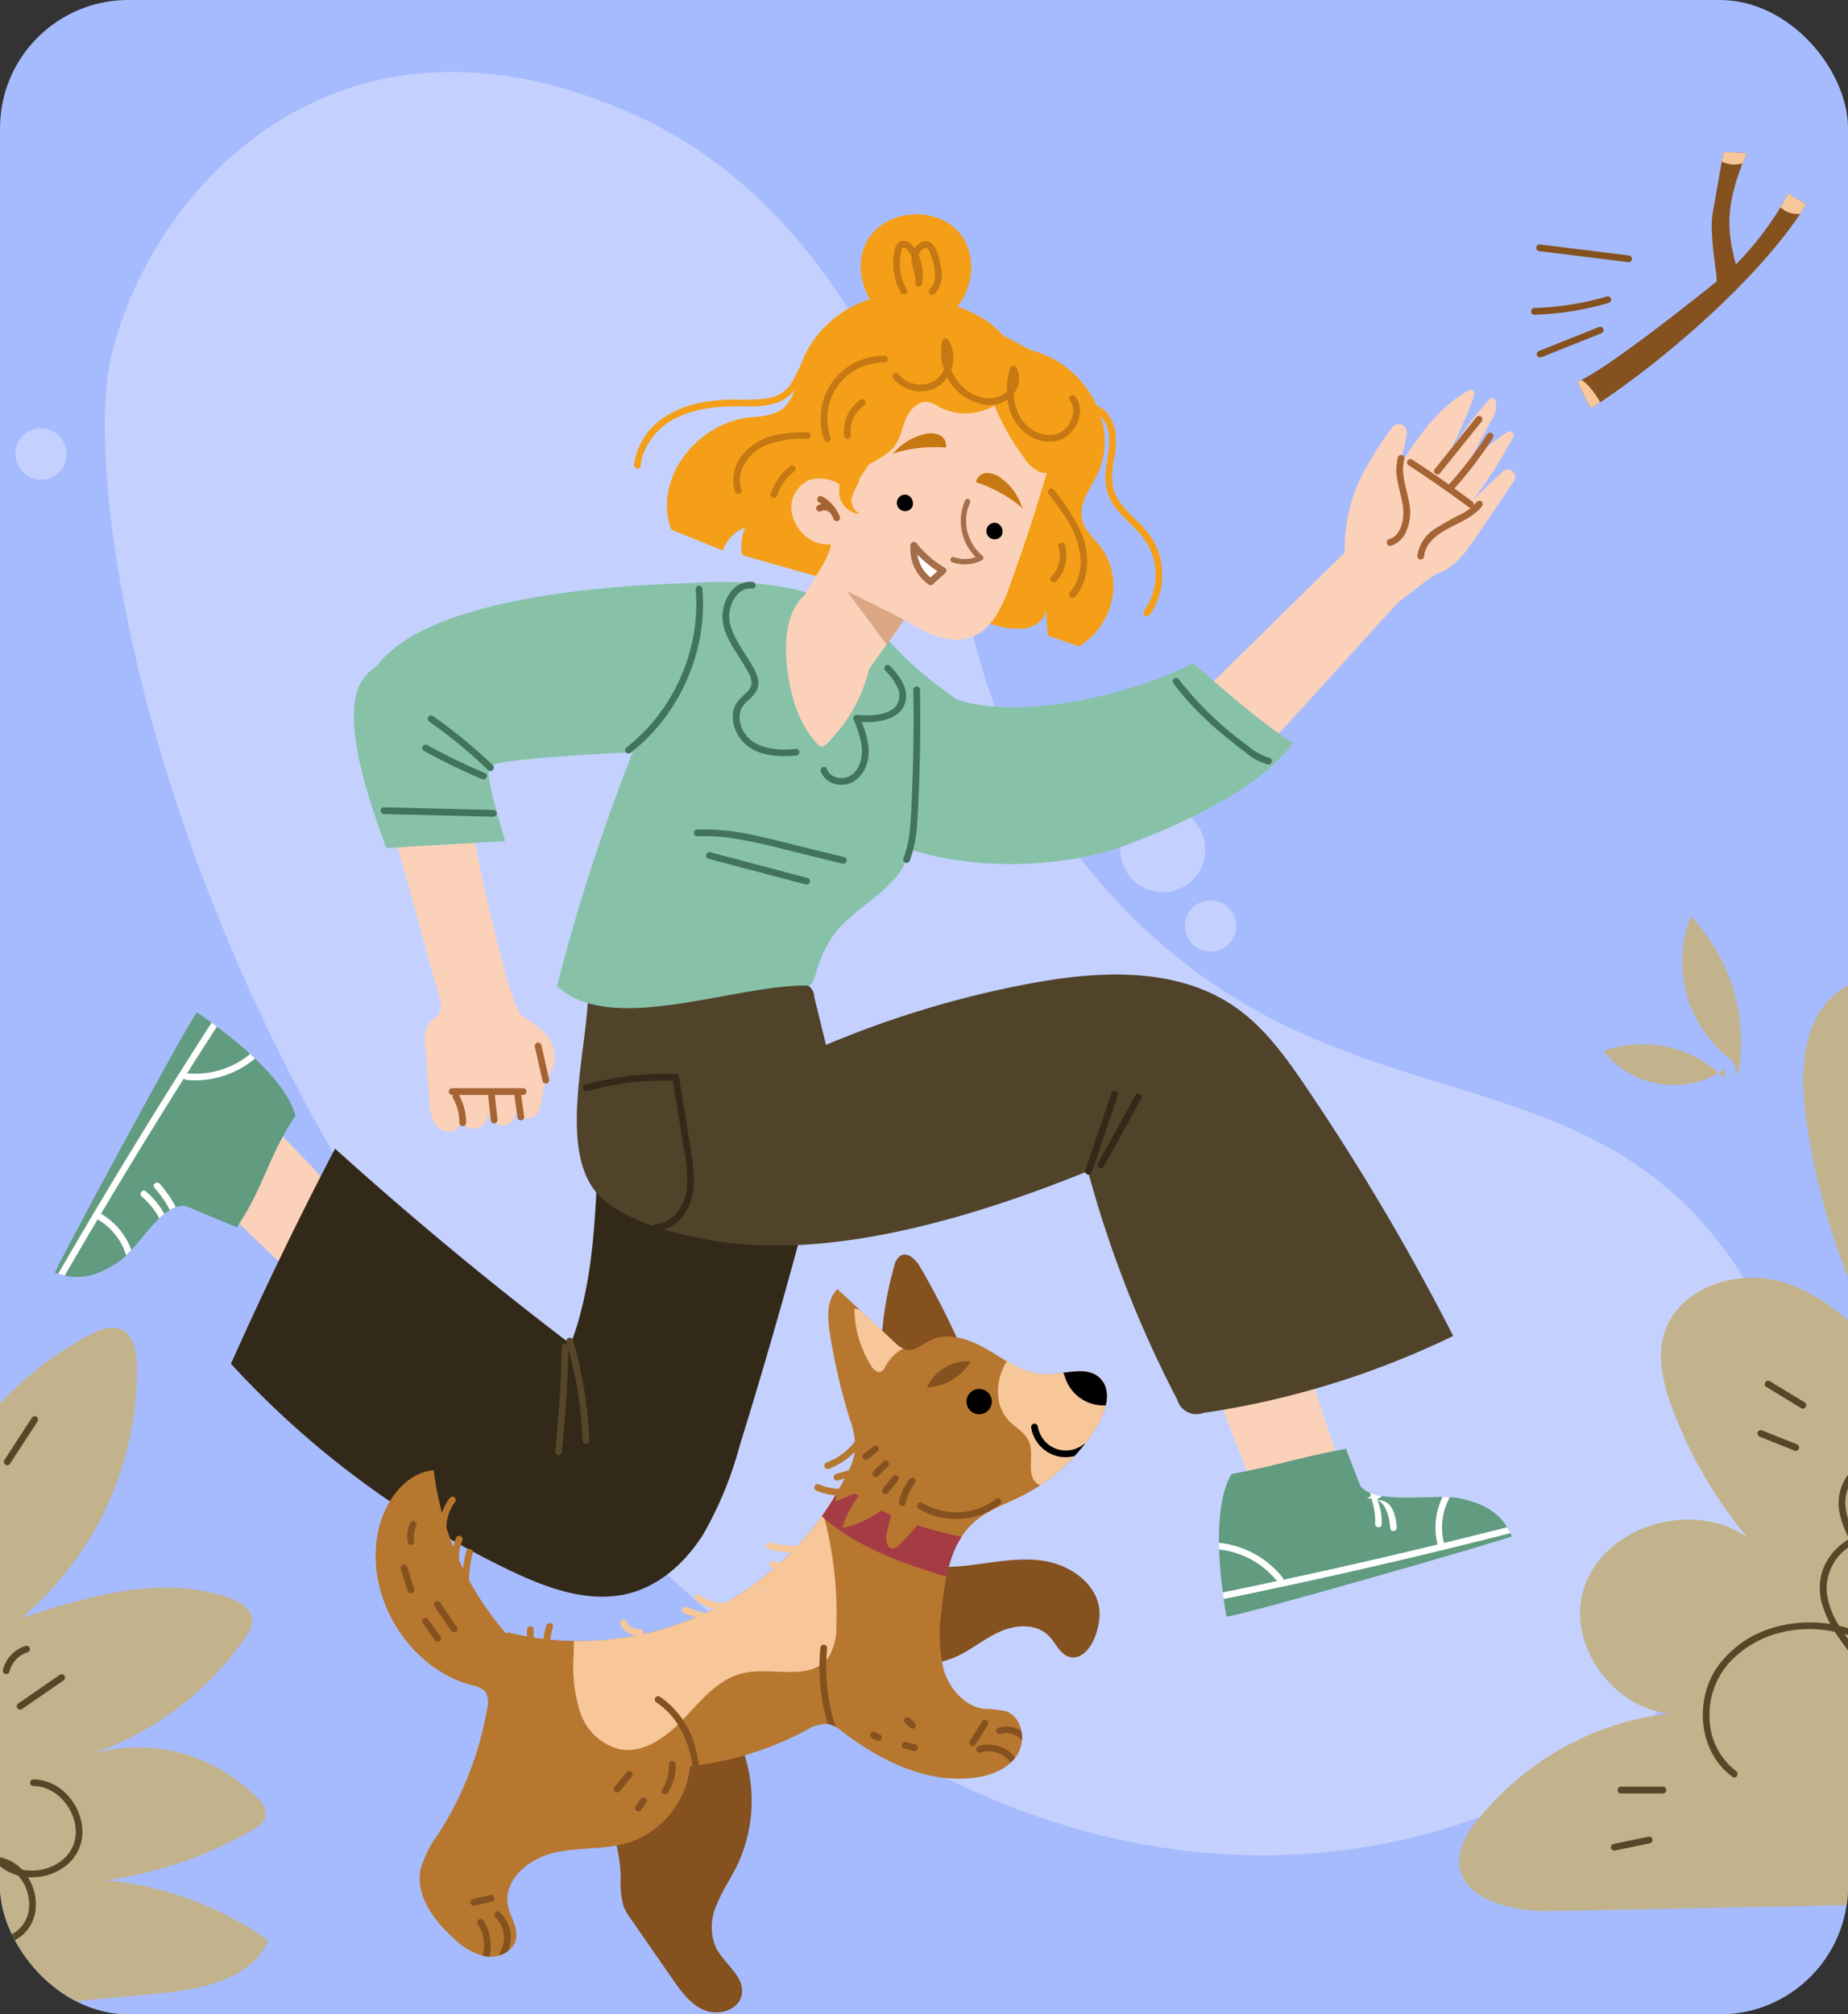 <svg xmlns="http://www.w3.org/2000/svg" xmlns:xlink="http://www.w3.org/1999/xlink" width="245" height="267" viewBox="0 0 245 267">
  <rect x="0" y="0" width="245" height="267" fill="#333333" stroke="none"/>
  <defs>
    <clipPath id="clip-path">
      <rect id="Rectángulo_339658" data-name="Rectángulo 339658" width="245" height="267" rx="17" transform="translate(-4561 -7032)" fill="#a6bbfd"/>
    </clipPath>
    <clipPath id="clip-path-2">
      <rect id="Rectángulo_339646" data-name="Rectángulo 339646" width="289.8" height="154.503" fill="#c4d1ff"/>
    </clipPath>
    <clipPath id="clip-path-3">
      <rect id="Rectángulo_339665" data-name="Rectángulo 339665" width="377.987" height="250.201" fill="none"/>
    </clipPath>
    <clipPath id="clip-path-5">
      <path id="Trazado_212755" data-name="Trazado 212755" d="M171.812,63.837c4.283,2.955,11.694,8.661,13.025,13.691-3.667,5.48-4.1,9.324-7.762,14.8l-6.857-2.871c-3.371-.223-6.149,5.739-9,7.558-2.793,1.787-5.162,2.486-8.264,1.313-.215-.081,18.347-34.5,18.849-34.493h.006" transform="translate(-152.955 -63.837)" fill="none"/>
    </clipPath>
    <clipPath id="clip-path-7">
      <path id="Trazado_212766" data-name="Trazado 212766" d="M84.039,100.285c1.392,1.626,5.052,1.534,8.386,1.442a22.728,22.728,0,0,1,4.956.171c3.229.75,5.386,1.955,6.716,4.993.092.211-37.768,11.076-37.846,10.631-.881-5.127-1.984-14.417.684-18.884,6.48-1.208,8.68-2.142,15.16-3.351Z" transform="translate(-65.257 -95.287)" fill="none"/>
    </clipPath>
    <clipPath id="clip-path-9">
      <path id="Trazado_212771" data-name="Trazado 212771" d="M66.51,1.987c-2.931,6.788-2.648,10.247-1.445,14.747a41.2,41.2,0,0,0,6.964-9.415c1.039.813,1.3.666,2.337,1.48C68.641,18.218,55.11,29.9,45.824,35.835L44.049,32.3c4.213-1.754,18.276-13.16,18.417-13.261.327-.237-1.033-5.971-.449-9.289q.706-3.972,1.407-7.942,1.542.088,3.086.182" transform="translate(-44.049 -1.805)" fill="none"/>
    </clipPath>
    <clipPath id="clip-path-11">
      <rect id="Rectángulo_339662" data-name="Rectángulo 339662" width="7.595" height="7.101" fill="none"/>
    </clipPath>
    <clipPath id="clip-path-12">
      <path id="Trazado_212833" data-name="Trazado 212833" d="M163.253,90.821a3.341,3.341,0,0,0,1.624,1.006c1.09.184,2.028-.7,3.012-1.212,2.451-1.265,5.441-.153,7.814,1.252s4.752,3.167,7.51,3.214a16.077,16.077,0,0,0,2.374-.206c1.839-.252,3.656-.5,4.91.721,1.607,1.569.826,4.29-.32,6.219a24.706,24.706,0,0,1-10.092,9.4c-2.155,1.081-4.513,1.874-6.311,3.479-3.181,2.841-3.864,7.485-4.281,11.733a20.083,20.083,0,0,0,.281,7.81c.765,2.508,2.753,4.824,5.351,5.177a14.6,14.6,0,0,1,2.887.313c2.168.752,2.735,3.86,1.5,5.791s-3.628,2.81-5.909,3.06c-6.227.686-12.292-2.343-17.268-6.144a4.655,4.655,0,0,0-1.778-.995,4.738,4.738,0,0,0-3.062.846,43.1,43.1,0,0,1-15.352,4.735,11.935,11.935,0,0,1-8.078,10.1c-3.231,1.026-6.756.6-10.054,1.39s-6.65,3.63-6.013,6.96c.291,1.508,1.366,2.913,1.079,4.419-.311,1.635-2.21,2.576-3.862,2.37a8.431,8.431,0,0,1-4.316-2.35c-2.674-2.354-5.144-5.658-4.489-9.16a14.1,14.1,0,0,1,2.4-4.807,44.839,44.839,0,0,0,6.447-16.657,2.738,2.738,0,0,0-.237-2.117,3.064,3.064,0,0,0-1.753-.87c-8.691-2.3-14.542-12.242-12.343-20.96.91-3.608,3.529-7.225,7.236-7.549a40.606,40.606,0,0,0,9.592,21.65l.254-.156a39.535,39.535,0,0,0,45.025-21.144,9.041,9.041,0,0,0,1.006-3.047,10.92,10.92,0,0,0-.745-4.171A81.135,81.135,0,0,1,154.67,89.6c-.318-2.025-.454-4.384,1.01-5.818q3.787,3.523,7.573,7.041" transform="translate(-94.452 -83.78)" fill="none"/>
    </clipPath>
  </defs>
  <g id="Enmascarar_grupo_639" data-name="Enmascarar grupo 639" transform="translate(4561 7032)" clip-path="url(#clip-path)">
    <rect id="Rectángulo_339645" data-name="Rectángulo 339645" width="245" height="267" rx="17" transform="translate(-4561 -7032)" fill="#a6bbfd"/>
    <g id="Grupo_984626" data-name="Grupo 984626" transform="translate(-4502.022 -7043.145) rotate(42)">
      <g id="Grupo_984625" data-name="Grupo 984625" clip-path="url(#clip-path-2)">
        <path id="Trazado_212742" data-name="Trazado 212742" d="M148.667,36.874A77,77,0,0,1,114.326,22.9C99.157,11.909,67.415-6.8,37.134,2.521-4.632,15.372-4.818,52.549,6.061,72.743S94.087,152.076,194.1,142.666c89.5-8.421,106.94-104.8,59.207-122.245-41.4-15.127-55.524,23.416-104.642,16.454" transform="translate(0 0)" fill="#c4d1ff"/>
        <path id="Trazado_212743" data-name="Trazado 212743" d="M10.983,3.891A5.628,5.628,0,1,1,3.891.277a5.628,5.628,0,0,1,7.092,3.614" transform="translate(147.923 22.664)" fill="#c4d1ff"/>
        <path id="Trazado_212744" data-name="Trazado 212744" d="M6.784,3.392A3.392,3.392,0,1,1,3.392,0,3.392,3.392,0,0,1,6.784,3.392" transform="translate(182.544 147.719)" fill="#c4d1ff"/>
        <path id="Trazado_212745" data-name="Trazado 212745" d="M6.619,2.345A3.392,3.392,0,1,1,2.345.167,3.392,3.392,0,0,1,6.619,2.345" transform="translate(161.629 28.169)" fill="#c4d1ff"/>
        <path id="Trazado_212746" data-name="Trazado 212746" d="M6.784,3.392A3.392,3.392,0,1,1,3.392,0,3.392,3.392,0,0,1,6.784,3.392" transform="translate(4.545 85.437)" fill="#c4d1ff"/>
        <path id="Trazado_212747" data-name="Trazado 212747" d="M6.784,3.392A3.392,3.392,0,1,1,3.392,0,3.392,3.392,0,0,1,6.784,3.392" transform="translate(283.016 57.994)" fill="#c4d1ff"/>
      </g>
    </g>
    <g id="Grupo_984649" data-name="Grupo 984649" transform="translate(-4618.545 -7015.201)">
      <g id="Grupo_984648" data-name="Grupo 984648" clip-path="url(#clip-path-3)">
        <g id="Grupo_984628" data-name="Grupo 984628">
          <g id="Grupo_984627" data-name="Grupo 984627" clip-path="url(#clip-path-3)">
            <path id="Trazado_212748" data-name="Trazado 212748" d="M165.53,81.322q-4.51-5.2-9.511-9.943a95.069,95.069,0,0,1-5.877,11.481L160.9,93.169a69.4,69.4,0,0,0,4.059-9.754Z" transform="translate(-63.647 59.884)" fill="#fbd1b9"/>
            <path id="Trazado_212749" data-name="Trazado 212749" d="M177.073,92.33c3.667-5.478,4.1-9.322,7.762-14.8-1.33-5.03-8.742-10.736-13.025-13.691-.371-.256-19.072,34.412-18.853,34.5,3.1,1.171,5.469.471,8.262-1.313,2.847-1.821,5.625-7.782,9-7.56Z" transform="translate(-88.125 53.556)" fill="#619b80"/>
          </g>
        </g>
        <g id="Grupo_984630" data-name="Grupo 984630" transform="translate(64.829 117.393)">
          <g id="Grupo_984629" data-name="Grupo 984629" clip-path="url(#clip-path-5)">
            <path id="Trazado_212750" data-name="Trazado 212750" d="M184.457,62.259q-5.525,8.427-10.842,16.988T163.2,96.5q-2.872,4.891-5.675,9.822a.453.453,0,0,1-.572.239.442.442,0,0,1-.239-.574Q161.7,97.21,166.9,88.554q5.233-8.695,10.677-17.26,3.054-4.8,6.177-9.563c.309-.473,1.008.057.7.528" transform="translate(-159.484 -65.759)" fill="#fff"/>
            <path id="Trazado_212751" data-name="Trazado 212751" d="M169.218,85.691a8.322,8.322,0,0,0-4.465-6.648c-.5-.252-.171-1.065.333-.809a9.2,9.2,0,0,1,5,7.336c.048.561-.818.684-.868.121" transform="translate(-159.446 -51.799)" fill="#fff"/>
            <path id="Trazado_212752" data-name="Trazado 212752" d="M166.13,66.515a12.351,12.351,0,0,1-10.887,4.6.439.439,0,0,1,.114-.87,11.443,11.443,0,0,0,10.074-4.261c.348-.445,1.048.083.7.528" transform="translate(-137.874 -62.175)" fill="#fff"/>
            <path id="Trazado_212753" data-name="Trazado 212753" d="M162.342,76.776a10.846,10.846,0,0,1,3.81,9.173c-.048.561-.918.447-.87-.116a9.926,9.926,0,0,0-3.47-8.358c-.43-.36.1-1.061.53-.7" transform="translate(-150.302 -53.066)" fill="#fff"/>
            <path id="Trazado_212754" data-name="Trazado 212754" d="M161.414,76.251a15.687,15.687,0,0,1,3.915,9.186c.044.557-.824.684-.868.12a14.88,14.88,0,0,0-3.737-8.761c-.375-.421.314-.962.69-.544" transform="translate(-147.537 -53.549)" fill="#fff"/>
          </g>
        </g>
        <g id="Grupo_984632" data-name="Grupo 984632">
          <g id="Grupo_984631" data-name="Grupo 984631" clip-path="url(#clip-path-3)">
            <path id="Trazado_212756" data-name="Trazado 212756" d="M142.187,19.282c7.486,1.867,11.944,10.177,8.853,16.51-.953,1.951-2.527,3.921-2,6,.351,1.39,1.574,2.446,2.468,3.628,3.11,4.11,1.738,10.361-2.885,13.134l-4.136-1.418q-.152-1.854-.3-3.7c.2,1.285-1.131,2.44-2.56,2.714a9.918,9.918,0,0,1-4.311-.46c-9.031-2.35-33.333-9.151-33.36-9.259a6.394,6.394,0,0,1,.4-3.626,5.085,5.085,0,0,0-2.955,3.049l-6.828-2.771c-2.433-6.343,2.994-14.057,10.484-14.9a11.154,11.154,0,0,0,3.45-.616c2.328-1.078,2.6-3.849,3.3-6.092,1.41-4.5,5.887-8.132,11.067-8.97s12.492,1.021,15.6,4.792Z" transform="translate(51.975 10.317)" fill="#f59f18"/>
            <path id="Trazado_212757" data-name="Trazado 212757" d="M164.653,66.321c-1.887,12.966-.057,27.134-4.678,39.4q-16.156-12.292-31.24-25.911-7.337,14.04-13.8,28.515a120.918,120.918,0,0,0,36.954,27.38c5.018,2.4,10.677,4.483,16.037,3,4.082-1.127,7.4-4.226,9.645-7.816a49.213,49.213,0,0,0,4.814-11.72Q188.417,99.738,193.4,80L173.32,68.623Z" transform="translate(-26.77 55.64)" fill="#332918"/>
            <path id="Trazado_212758" data-name="Trazado 212758" d="M88.651,88.317q3.512,10.408,7.023,20.817a36.116,36.116,0,0,1-10.721,3.525q-4.6-10.479-8.389-21.3a32.8,32.8,0,0,0,11.083-2.626Z" transform="translate(141.515 74.094)" fill="#fbd1b9"/>
            <path id="Trazado_212759" data-name="Trazado 212759" d="M70.993,63.894c-.313,8.182-4.187,21.424,1.872,26.928,3.3,3,9.366,4.579,13.746,5.4,16.085,3.02,35.466-2.922,50.641-9.051a150.795,150.795,0,0,0,11.85,30.308,2.627,2.627,0,0,0,3.422,1.743,113.9,113.9,0,0,0,33.153-10.21,310.718,310.718,0,0,0-19.511-33c-2.676-3.952-5.526-7.922-9.45-10.633-7.718-5.331-18-4.8-27.217-3.067a132.094,132.094,0,0,0-26.976,8.119q-.781-3.189-1.563-6.378a1.759,1.759,0,0,0-2.289-1.672q-12.9.913-25.8,1.822Z" transform="translate(64.528 51.267)" fill="#51432a"/>
            <path id="Trazado_212760" data-name="Trazado 212760" d="M82.094,95.287c-6.48,1.208-8.678,2.142-15.158,3.351-2.668,4.467-1.567,13.757-.686,18.884.077.445,37.939-10.42,37.846-10.633-1.33-3.036-3.487-4.241-6.716-4.991-3.29-.763-11.142.953-13.342-1.615Z" transform="translate(153.888 79.941)" fill="#619b80"/>
          </g>
        </g>
        <g id="Grupo_984634" data-name="Grupo 984634" transform="translate(219.144 175.228)">
          <g id="Grupo_984633" data-name="Grupo 984633" transform="translate(0)" clip-path="url(#clip-path-7)">
            <path id="Trazado_212761" data-name="Trazado 212761" d="M62.187,111.607q9.889-1.942,19.728-4.125t19.618-4.61q5.506-1.365,10.991-2.808a.453.453,0,0,1,.57.243.441.441,0,0,1-.243.57q-9.765,2.568-19.592,4.9-9.875,2.342-19.806,4.434-5.569,1.172-11.157,2.269c-.554.108-.662-.761-.11-.87" transform="translate(-67.972 -91.298)" fill="#fff"/>
            <path id="Trazado_212762" data-name="Trazado 212762" d="M72.016,98.342a8.318,8.318,0,0,0-1.631,7.839c.169.535-.642.868-.813.329a9.208,9.208,0,0,1,1.751-8.706c.366-.425,1.063.109.693.537" transform="translate(-40.439 -93.305)" fill="#fff"/>
            <path id="Trazado_212763" data-name="Trazado 212763" d="M82.112,102.106a12.344,12.344,0,0,1,10.9,4.566c.351.443-.349.969-.7.526a11.443,11.443,0,0,0-10.09-4.222.439.439,0,0,1-.112-.87" transform="translate(-84.587 -89.625)" fill="#fff"/>
            <path id="Trazado_212764" data-name="Trazado 212764" d="M74.626,105.23c-.658-8.551-8.6,1.133,3.895-9.136.436-.359.962.344.526.7-12.249,10.065-4.185.1-3.551,8.325.042.561-.826.675-.87.11" transform="translate(-51.913 -94.693)" fill="#fff"/>
            <path id="Trazado_212765" data-name="Trazado 212765" d="M75.581,104.451c.23-3.389-2.236-5.548,0-8.1.37-.421,1.065.112.693.537-2.148,2.451.4,4.43.175,7.681-.039.565-.908.447-.87-.114" transform="translate(-54.874 -94.527)" fill="#fff"/>
          </g>
        </g>
        <g id="Grupo_984636" data-name="Grupo 984636">
          <g id="Grupo_984635" data-name="Grupo 984635" clip-path="url(#clip-path-3)">
            <path id="Trazado_212767" data-name="Trazado 212767" d="M45.824,35.835C55.11,29.9,68.641,18.218,74.366,8.8c-1.039-.813-1.3-.668-2.337-1.48a41.2,41.2,0,0,1-6.964,9.415c-1.2-4.5-1.486-7.959,1.445-14.747l-3.084-.182q-.7,3.969-1.407,7.942c-.587,3.319.774,9.051.447,9.287-.142.1-14.2,11.506-18.417,13.263Z" transform="translate(222.617 1.514)" fill="#84511f"/>
          </g>
        </g>
        <g id="Grupo_984638" data-name="Grupo 984638" transform="translate(266.666 3.319)">
          <g id="Grupo_984637" data-name="Grupo 984637" transform="translate(0)" clip-path="url(#clip-path-9)">
            <path id="Trazado_212768" data-name="Trazado 212768" d="M66.008,26.64c1.1-1.7.3-3.959-.785-5.666-1.033-1.624-2.589-3.227-4.527-3.194-2.085.035-3.709,2.139-3.722,4.2a7.33,7.33,0,0,0,2.8,5.335c2.609,2.282,7.093,3.163,9.349.542Z" transform="translate(-62.569 11.597)" fill="#f7c79a"/>
            <path id="Trazado_212769" data-name="Trazado 212769" d="M54.425,3.888a11.109,11.109,0,0,1-3.735,1.1A3.79,3.79,0,0,1,47.277,3.47,2.333,2.333,0,0,1,48.125.147a3.163,3.163,0,0,1,2.014.044,9.917,9.917,0,0,1,4.43,2.654Z" transform="translate(-29.526 -3.32)" fill="#f7c79a"/>
            <path id="Trazado_212770" data-name="Trazado 212770" d="M49.215,7.691a9.365,9.365,0,0,1-3.2.976A3.191,3.191,0,0,1,43.09,7.359,2.685,2.685,0,0,1,44.11,3.8a3.334,3.334,0,0,1,3.814.561,4.423,4.423,0,0,1,1.223,3.785Z" transform="translate(-16.541 -0.444)" fill="#f7c79a"/>
          </g>
        </g>
        <g id="Grupo_984643" data-name="Grupo 984643">
          <g id="Grupo_984642" data-name="Grupo 984642" clip-path="url(#clip-path-3)">
            <path id="Trazado_212772" data-name="Trazado 212772" d="M67.182,15.3Q63.2,16.889,59.21,18.476a.448.448,0,0,1-.548-.311.457.457,0,0,1,.313-.55l7.972-3.178a.454.454,0,0,1,.55.313.46.46,0,0,1-.314.55" transform="translate(202.629 12.093)" fill="#84511f"/>
            <path id="Trazado_212773" data-name="Trazado 212773" d="M68.394,13.1a39.049,39.049,0,0,1-7.661,1.444c-.734.064-1.469.1-2.2.127-.574.018-.574-.875,0-.894a37.753,37.753,0,0,0,7.529-.982q1.059-.248,2.1-.557a.448.448,0,0,1,.237.862" transform="translate(202.442 10.246)" fill="#84511f"/>
            <path id="Trazado_212774" data-name="Trazado 212774" d="M68.844,10.835,59.662,9.7l-2.617-.324a.461.461,0,0,1-.447-.447.45.45,0,0,1,.447-.447q4.59.565,9.18,1.133l2.619.322a.461.461,0,0,1,.447.447.45.45,0,0,1-.447.447" transform="translate(204.616 7.118)" fill="#84511f"/>
            <path id="Trazado_212775" data-name="Trazado 212775" d="M132.651,87.59a54.427,54.427,0,0,1,1.981,10.333q.138,1.492.193,2.99c.02.576-.874.576-.894,0a53.008,53.008,0,0,0-1.39-10.258q-.336-1.426-.752-2.828a.448.448,0,0,1,.862-.237" transform="translate(0.845 73.221)" fill="#564729"/>
            <path id="Trazado_212776" data-name="Trazado 212776" d="M135.04,88.142q-.108,5.429-.576,10.844-.135,1.547-.3,3.089a.46.46,0,0,1-.447.447.45.45,0,0,1-.447-.447q.571-5.4.783-10.831.061-1.55.09-3.1a.447.447,0,0,1,.894,0" transform="translate(-2.132 73.585)" fill="#564729"/>
            <path id="Trazado_212777" data-name="Trazado 212777" d="M124.544,69.706a38.86,38.86,0,0,1,9.34-1.425q1.332-.039,2.665.017a.456.456,0,0,1,.432.327q.794,4.921,1.593,9.842c.456,2.845.859,6.072-1,8.529a4.989,4.989,0,0,1-3.564,2.091.451.451,0,0,1-.447-.447.456.456,0,0,1,.447-.447,4.02,4.02,0,0,0,2.711-1.548,6.144,6.144,0,0,0,1.3-3.294,17.335,17.335,0,0,0-.287-4.507c-.248-1.552-.5-3.1-.752-4.654q-.43-2.662-.862-5.327l.43.329a37.774,37.774,0,0,0-9.211.752q-1.288.268-2.556.625a.448.448,0,0,1-.237-.862" transform="translate(10.58 57.271)" fill="#332918"/>
            <path id="Trazado_212778" data-name="Trazado 212778" d="M97.72,70.367l-3.845,7.008q-.546,1-1.092,1.99c-.276.5-1.048.053-.772-.451q1.925-3.506,3.847-7.01.546-.993,1.091-1.988c.278-.506,1.05-.055.772.451" transform="translate(111.113 58.471)" fill="#332918"/>
            <path id="Trazado_212779" data-name="Trazado 212779" d="M98.005,70.041q-1.352,3.983-2.707,7.966-.386,1.142-.774,2.282a.447.447,0,0,1-.862-.239q1.354-3.983,2.707-7.966.386-1.139.774-2.28a.458.458,0,0,1,.55-.313.452.452,0,0,1,.313.55" transform="translate(107.759 58.287)" fill="#332918"/>
            <path id="Trazado_212780" data-name="Trazado 212780" d="M145.1,49.449c.059,2.383,5.19,26.582,7.082,28.035.69.53,1.466.945,2.137,1.5,2.569,2.117,2.928,4.638.98,7.336a24.763,24.763,0,0,0-.524,2.747c-.136.353-.162.739-.3,1.09a1.874,1.874,0,0,1-3.161.27,1.659,1.659,0,0,1-1.854,1.64,2.382,2.382,0,0,1-1.89-1.878,1.87,1.87,0,0,1-3.625.921,1.471,1.471,0,0,1-1.374,1.835,2.394,2.394,0,0,1-2.093-1.44,7.075,7.075,0,0,1-.537-2.615q-.279-3.735-.561-7.472a3.908,3.908,0,0,1,.59-2.981c.382-.417.947-.664,1.239-1.149a2.7,2.7,0,0,0,.12-1.87L134.3,49.94c-.318-1.786,2.087-1.613,3.877-1.913.557-.094,6.924,1.422,6.924,1.422" transform="translate(-25.465 40.29)" fill="#fbd1b9"/>
            <path id="Trazado_212781" data-name="Trazado 212781" d="M137.336,69.628,137.805,73a.463.463,0,0,1-.313.55.452.452,0,0,1-.55-.313l-.469-3.371a.463.463,0,0,1,.313-.55.45.45,0,0,1,.55.313" transform="translate(-10.782 58.141)" fill="#a56434"/>
            <path id="Trazado_212782" data-name="Trazado 212782" d="M139.282,69.954l.364,3.386a.45.45,0,0,1-.447.447.457.457,0,0,1-.447-.447l-.364-3.386a.45.45,0,0,1,.447-.447.457.457,0,0,1,.447.447" transform="translate(-16.145 58.313)" fill="#a56434"/>
            <path id="Trazado_212783" data-name="Trazado 212783" d="M141.479,69.887a7.576,7.576,0,0,1,.954,3.685.447.447,0,0,1-.894,0,6.617,6.617,0,0,0-.833-3.235c-.28-.5.493-.954.772-.451" transform="translate(-23.089 58.448)" fill="#a56434"/>
            <path id="Trazado_212784" data-name="Trazado 212784" d="M146.138,70.193h-9.4a.447.447,0,0,1,0-.894h9.4a.447.447,0,0,1,0,.894" transform="translate(-19.245 58.139)" fill="#a56434"/>
            <path id="Trazado_212785" data-name="Trazado 212785" d="M135.536,66.341l1.021,4.537a.458.458,0,0,1-.313.55.453.453,0,0,1-.55-.313q-.51-2.267-1.021-4.537a.458.458,0,0,1,.313-.55.453.453,0,0,1,.55.313" transform="translate(-6.217 55.383)" fill="#a56434"/>
            <path id="Trazado_212786" data-name="Trazado 212786" d="M65.006,59.652,84.464,40.514a21.68,21.68,0,0,1,2.609-10.828,43.943,43.943,0,0,1,3.72-5.767,1.064,1.064,0,0,1,1.889.8,16.286,16.286,0,0,1-2.106,6.241c2.746-4.553,5.749-9.346,10.322-11.929a.516.516,0,0,1,.736.618A56.929,56.929,0,0,1,97.09,29.5a48.538,48.538,0,0,1,6.526-9.266.514.514,0,0,1,.855.131,3.292,3.292,0,0,1-.463,2.455Q101.752,27,99.5,31.172a19.63,19.63,0,0,1,6.554-6.622.517.517,0,0,1,.734.677,55.85,55.85,0,0,1-5.3,8.294q1.961-1.881,3.957-3.726a.97.97,0,0,1,1.475,1.236l-.017.028q-2.538,3.749-5.076,7.5c-1.331,1.966-2.836,4.064-5.107,4.757-.5.151-4.45,3.3-4.888,3.582-.574.366-18.7,20.775-19.009,20.569-2.227-1.5-7.814-7.814-7.814-7.814" transform="translate(151.359 15.907)" fill="#fbd1b9"/>
            <path id="Trazado_212787" data-name="Trazado 212787" d="M160.91,48.337c8.6,2.992,23.739-.8,31.393-4.787,3.172,2.8,9.607,8.421,13.25,10.574-4.366,5.918-13.667,10.344-22.119,13.538s-20.4,3.356-28.965.491c.086,4.412-6.528,7.387-9.327,10.8-3.091,3.772-2.705,7.356-3.869,7.336-9.792-.171-26.163,6.775-33.307.075a258.259,258.259,0,0,1,10.044-31c-.36.022-17.921.813-18.623,1.784-.577.8-1.173.21,1.7,10l-15.738.912C77,45.97,83.106,45.185,84.342,43.622c7.779-9.835,36.341-10.5,41.586-10.694a50.942,50.942,0,0,1,13.134.734,27.493,27.493,0,0,1,13.809,7.919,45.611,45.611,0,0,0,6.14,5.353Z" transform="translate(23.425 27.544)" fill="#87c2a8"/>
            <path id="Trazado_212788" data-name="Trazado 212788" d="M132.518,29.028q-2.438,8.708-5.543,17.213c-.984,2.7-2.282,5.655-4.95,6.712-3,1.186-6.284-.559-9.031-2.244-1.92,2.8-2.7,3.7-4.616,6.5-.316.46-7.974-4.018-9.163-5.955-1.563-2.547,3.772-7.6,4.064-10.572-3.209.451-6.17-3.316-4.974-6.326s5.931-3.724,7.959-1.2q5.277-7.853,10.554-15.7a47.85,47.85,0,0,1,16.466,8.014Z" transform="translate(64.427 14.646)" fill="#fbd1b9"/>
            <path id="Trazado_212789" data-name="Trazado 212789" d="M115.836,29.629c-.011-.035-.028-.072-.04-.107.024.059.007.02-.007-.015-.026-.059-.051-.116-.083-.173-.057-.12-.121-.237-.189-.351s-.145-.224-.223-.333c-.02-.026-.037-.051-.057-.075l-.011-.015c-.044-.055-.09-.108-.136-.162a4.6,4.6,0,0,0-.563-.541l-.074-.061c.077.063-.022-.015-.029-.022-.051-.037-.1-.074-.156-.108-.118-.077-.235-.151-.357-.217a.447.447,0,0,1,.451-.772,5.227,5.227,0,0,1,2.337,2.714.448.448,0,0,1-.311.55.464.464,0,0,1-.552-.313" transform="translate(52.198 22.332)" fill="#a56434"/>
            <path id="Trazado_212790" data-name="Trazado 212790" d="M74.924,24.2c-.537,1.913.3,3.865.627,5.738a6.323,6.323,0,0,1-.587,4.287,3.26,3.26,0,0,1-1.819,1.466c-.55.173-.785-.69-.237-.862a2.291,2.291,0,0,0,1.26-1.017,3.684,3.684,0,0,0,.223-.421c.007-.015.044-.1.02-.042.015-.035.028-.072.042-.108.029-.079.057-.162.085-.243q.074-.24.127-.485c.031-.147.064-.349.074-.434a6.636,6.636,0,0,0,.04-1.03,5.99,5.99,0,0,0-.107-.971c-.178-.958-.452-1.9-.631-2.856a7.136,7.136,0,0,1,.02-3.257.448.448,0,0,1,.862.237" transform="translate(168.807 19.842)" fill="#a56434"/>
            <path id="Trazado_212791" data-name="Trazado 212791" d="M75.894,27.72c-1.81,2.229-5.013,2.543-6.846,4.739a3.318,3.318,0,0,0-.8,1.839.458.458,0,0,1-.447.447.45.45,0,0,1-.447-.447,5.035,5.035,0,0,1,2.26-3.577,39.017,39.017,0,0,1,3.814-2.128,6.6,6.6,0,0,0,1.83-1.506.451.451,0,0,1,.633,0,.458.458,0,0,1,0,.633" transform="translate(178.1 22.616)" fill="#a56434"/>
            <path id="Trazado_212792" data-name="Trazado 212792" d="M72.625,22.725a54.3,54.3,0,0,1-5.281,6.9.447.447,0,0,1-.633-.631,52.789,52.789,0,0,0,5.142-6.72.459.459,0,0,1,.612-.162.452.452,0,0,1,.16.612" transform="translate(182.857 18.502)" fill="#a56434"/>
            <path id="Trazado_212793" data-name="Trazado 212793" d="M73.657,21.606,68.14,28.474a.452.452,0,0,1-.633,0,.459.459,0,0,1,0-.633l5.517-6.868a.452.452,0,0,1,.633,0,.459.459,0,0,1,0,.633" transform="translate(180.293 17.487)" fill="#a56434"/>
            <path id="Trazado_212794" data-name="Trazado 212794" d="M76.179,30.335q-3.023-2.256-6.159-4.36c-.6-.4-1.2-.794-1.8-1.186a.458.458,0,0,1-.162-.612.453.453,0,0,1,.612-.16q3.164,2.055,6.221,4.27.872.632,1.736,1.276a.464.464,0,0,1,.162.612.452.452,0,0,1-.612.16" transform="translate(176.084 20.097)" fill="#a56434"/>
            <g id="Grupo_984641" data-name="Grupo 984641" transform="translate(169.825 61.548)" opacity="0.39">
              <g id="Grupo_984640" data-name="Grupo 984640" transform="translate(0)">
                <g id="Grupo_984639" data-name="Grupo 984639" clip-path="url(#clip-path-11)">
                  <path id="Trazado_212795" data-name="Trazado 212795" d="M116.661,37.275l-7.595-3.807,5.269,7.1Z" transform="translate(-109.066 -33.469)" fill="#a56434"/>
                </g>
              </g>
            </g>
            <path id="Trazado_212796" data-name="Trazado 212796" d="M115.759,28.255c-.09-.075.064.04,0,0-.026-.017-.05-.035-.077-.05-.051-.033-.108-.057-.162-.085.125.066.037.015,0,0a.813.813,0,0,0-.088-.028,1.489,1.489,0,0,0-.18-.037l.118.017a1.457,1.457,0,0,0-.39,0l.12-.017a1.364,1.364,0,0,0-.224.051l-.042.015c-.013,0-.086.035-.011,0s.007,0-.009.006a.658.658,0,0,0-.063.031.446.446,0,1,1-.451-.771,1.791,1.791,0,0,1,1.037-.219,1.919,1.919,0,0,1,1.056.445.451.451,0,0,1,0,.633.459.459,0,0,1-.633,0" transform="translate(51.674 22.793)" fill="#a56434"/>
            <path id="Trazado_212797" data-name="Trazado 212797" d="M141.249,114.043a20.009,20.009,0,0,1,2.187,20.788c-.855,1.73-1.968,3.336-2.683,5.131a7.072,7.072,0,0,0-.151,5.624c1.092,2.251,3.976,3.952,3.452,6.4-.421,1.968-3.04,2.747-4.906,2s-3.117-2.494-4.265-4.147l-5.5-7.939a8.372,8.372,0,0,1-.956-1.627,10.673,10.673,0,0,1-.4-3.768c-.143-7.142-4.114-13.568-7.957-19.587Z" transform="translate(11.816 95.677)" fill="#84511f"/>
            <path id="Trazado_212798" data-name="Trazado 212798" d="M102.174,102.477c2.668,2.394,6.613,2.666,10.179,2.306s7.157-1.23,10.7-.645,7.106,3.187,7.271,6.769a8.376,8.376,0,0,1-.509,3.012c-.524,1.572-1.8,3.329-3.417,2.946-1.328-.314-1.878-1.867-2.839-2.836-1.556-1.565-4.165-1.48-6.2-.633s-3.761,2.308-5.739,3.286a13.8,13.8,0,0,1-16.63-3.987Z" transform="translate(72.996 85.973)" fill="#84511f"/>
            <path id="Trazado_212799" data-name="Trazado 212799" d="M115.44,92.85a107.56,107.56,0,0,0-5.088-9.884c-.565-.971-1.626-2.08-2.606-1.532a2.174,2.174,0,0,0-.839,1.388,45.543,45.543,0,0,0-1.765,12.187,12.14,12.14,0,0,0,8.513-.973Z" transform="translate(69.196 68.197)" fill="#84511f"/>
            <path id="Trazado_212800" data-name="Trazado 212800" d="M112,129.282a39.539,39.539,0,0,0,45.027-21.144,9.09,9.09,0,0,0,1.006-3.049,10.946,10.946,0,0,0-.745-4.169A81.489,81.489,0,0,1,154.67,89.6c-.318-2.023-.454-4.384,1.011-5.817q3.785,3.52,7.573,7.04a3.34,3.34,0,0,0,1.622,1.008c1.092.182,2.028-.706,3.012-1.214,2.451-1.265,5.441-.153,7.814,1.254s4.754,3.165,7.51,3.213c2.519.042,5.484-1.245,7.286.515,1.605,1.569.826,4.29-.322,6.221a24.719,24.719,0,0,1-10.092,9.4c-2.155,1.079-4.513,1.872-6.309,3.477-3.183,2.843-3.865,7.486-4.283,11.733a20.082,20.082,0,0,0,.283,7.81c.763,2.508,2.751,4.825,5.351,5.177a14.734,14.734,0,0,1,2.887.313c2.168.752,2.733,3.86,1.5,5.793s-3.63,2.808-5.91,3.06c-6.225.684-12.29-2.345-17.268-6.146a4.653,4.653,0,0,0-1.778-.995,4.741,4.741,0,0,0-3.06.846,43.036,43.036,0,0,1-15.353,4.735,11.935,11.935,0,0,1-8.077,10.1c-3.231,1.026-6.756.605-10.055,1.39s-6.65,3.63-6.012,6.959c.289,1.508,1.365,2.913,1.079,4.419-.313,1.635-2.21,2.576-3.862,2.369a8.427,8.427,0,0,1-4.318-2.348c-2.674-2.354-5.144-5.658-4.489-9.16a14.13,14.13,0,0,1,2.4-4.807,44.8,44.8,0,0,0,6.447-16.655,2.733,2.733,0,0,0-.237-2.118,3.05,3.05,0,0,0-1.753-.868c-8.691-2.3-14.542-12.242-12.343-20.96.91-3.608,3.529-7.225,7.236-7.551a40.6,40.6,0,0,0,9.594,21.65Z" transform="translate(12.886 70.288)" fill="#b7772f"/>
          </g>
        </g>
        <g id="Grupo_984645" data-name="Grupo 984645" transform="translate(107.338 154.068)">
          <g id="Grupo_984644" data-name="Grupo 984644" clip-path="url(#clip-path-12)">
            <path id="Trazado_212801" data-name="Trazado 212801" d="M104.443,101.214a6.928,6.928,0,0,1-5.921,6.258,2.905,2.905,0,0,1-2.157-.445c-1.521-1.221-.309-3.779-1.074-5.574-.5-1.162-1.732-1.795-2.615-2.7-2.427-2.49-1.714-6.957.839-9.32S99.846,86.5,103.3,86.9c2.512.291,5.129,1.144,6.686,3.137,1.843,2.356,1.747,5.64,1.567,8.625Z" transform="translate(-8.674 -81.263)" fill="#f7c79a"/>
            <path id="Trazado_212802" data-name="Trazado 212802" d="M144.866,96.576a49.6,49.6,0,0,1,3.913,21.159,7.273,7.273,0,0,1-1.1,4.2c-2.387,3.148-7.407,1.142-11.262,2.019-3.229.736-5.495,3.523-7.766,5.936s-5.3,4.748-8.559,4.156a7.448,7.448,0,0,1-5.254-4.873,19.719,19.719,0,0,1-.892-7.391A126.642,126.642,0,0,1,116.477,98.7Z" transform="translate(-87.696 -73.045)" fill="#f7c79a"/>
            <path id="Trazado_212803" data-name="Trazado 212803" d="M100.6,94.972a5.326,5.326,0,0,1-7.141-3.512,2.2,2.2,0,0,1,2.418-3.1,6.008,6.008,0,0,1,5.155,4.447Z" transform="translate(-2.106 -79.951)"/>
            <path id="Trazado_212804" data-name="Trazado 212804" d="M102.749,92.654a1.677,1.677,0,1,0,1.677-1.677,1.676,1.676,0,0,0-1.677,1.677" transform="translate(-24.405 -77.742)"/>
            <path id="Trazado_212805" data-name="Trazado 212805" d="M109.576,88.98a6.055,6.055,0,0,0-5.294,3.459,7.134,7.134,0,0,0,5.791-3.386Z" transform="translate(-31.193 -79.417)" fill="#84511f"/>
            <path id="Trazado_212806" data-name="Trazado 212806" d="M103.276,96.883a4.811,4.811,0,0,1-3.722.978,4.622,4.622,0,0,1-3.036-1.946,4.516,4.516,0,0,1-.767-1.872.461.461,0,0,1,.311-.55.452.452,0,0,1,.55.313,3.9,3.9,0,0,0,1.479,2.484,3.709,3.709,0,0,0,2.929.675,3.748,3.748,0,0,0,1.624-.715.463.463,0,0,1,.633,0,.451.451,0,0,1,0,.633" transform="translate(-8.825 -75.642)"/>
            <path id="Trazado_212807" data-name="Trazado 212807" d="M115.906,90.108a6.006,6.006,0,0,0-3.132,2.744,1.377,1.377,0,0,1-.587.7c-.508.208-1.006-.3-1.3-.763a14.725,14.725,0,0,1-2.234-7.611q3.71,1.032,7.359,2.264Z" transform="translate(-45.182 -82.605)" fill="#f7c79a"/>
            <path id="Trazado_212808" data-name="Trazado 212808" d="M105.658,119.967a3.409,3.409,0,0,0-1.749-2.056,3.13,3.13,0,0,0-.618-.252,3.813,3.813,0,0,0-.379-.1l-.143-.028-.1-.015c.039.006.029.006-.026,0a3.072,3.072,0,0,0-1.418.154.447.447,0,1,1-.237-.862,4.478,4.478,0,0,1,4.835,1.559,4.009,4.009,0,0,1,.693,1.361.448.448,0,0,1-.862.237" transform="translate(-21.006 -56.242)" fill="#84511f"/>
            <path id="Trazado_212809" data-name="Trazado 212809" d="M103.619,117.322a2.857,2.857,0,0,0-1.344-.962,2.816,2.816,0,0,0-.822-.156,2.479,2.479,0,0,0-.881.107.448.448,0,0,1-.237-.862,3.79,3.79,0,0,1,4.057,1.423.449.449,0,0,1-.162.611.457.457,0,0,1-.611-.16" transform="translate(-17.738 -57.328)" fill="#84511f"/>
            <path id="Trazado_212810" data-name="Trazado 212810" d="M105.447,115.5l-1.605,2.569a.447.447,0,0,1-.772-.451q.8-1.285,1.605-2.569a.447.447,0,0,1,.772.451" transform="translate(-24.285 -57.732)" fill="#84511f"/>
            <path id="Trazado_212811" data-name="Trazado 212811" d="M138.189,128.774a4.6,4.6,0,0,1,.776,5.655c-.3.489-1.076.04-.772-.451a3.694,3.694,0,0,0-.636-4.572.447.447,0,1,1,.633-.633" transform="translate(-121.677 -46.139)" fill="#84511f"/>
            <path id="Trazado_212812" data-name="Trazado 212812" d="M139.7,129.388a6.081,6.081,0,0,1,.184,6.263.447.447,0,0,1-.772-.451,5.166,5.166,0,0,0-.184-5.361.448.448,0,0,1,.772-.452" transform="translate(-125.394 -45.701)" fill="#84511f"/>
            <path id="Trazado_212813" data-name="Trazado 212813" d="M141.454,128.321l-2.271.544a.447.447,0,0,1-.237-.862l2.271-.544a.447.447,0,1,1,.237.862" transform="translate(-126.048 -47.146)" fill="#84511f"/>
            <path id="Trazado_212814" data-name="Trazado 212814" d="M124.468,113.183a11.753,11.753,0,0,1,4.491,6,17.207,17.207,0,0,1,.537,8.428,31.335,31.335,0,0,1-1.282,5,.457.457,0,0,1-.55.311.452.452,0,0,1-.313-.55,24.745,24.745,0,0,0,1.526-8.643,13.386,13.386,0,0,0-2.117-7,9.8,9.8,0,0,0-2.744-2.771.459.459,0,0,1-.162-.612.453.453,0,0,1,.612-.16" transform="translate(-86.783 -59.164)" fill="#84511f"/>
            <path id="Trazado_212815" data-name="Trazado 212815" d="M113.156,109.853a25.25,25.25,0,0,0,.276,7.032,25.69,25.69,0,0,0,2.185,6.7,25.254,25.254,0,0,0,2.05,3.466.448.448,0,0,1-.772.452,26.083,26.083,0,0,1-3.292-6.451,26.568,26.568,0,0,1-1.422-7.139,25.546,25.546,0,0,1,.081-4.057.458.458,0,0,1,.447-.447.451.451,0,0,1,.447.447" transform="translate(-53.293 -62.281)" fill="#84511f"/>
            <path id="Trazado_212816" data-name="Trazado 212816" d="M142.107,106.495q1.1,1.619,2.2,3.24a.453.453,0,0,1-.16.612.458.458,0,0,1-.612-.16q-1.1-1.622-2.2-3.242a.447.447,0,0,1,.772-.451" transform="translate(-133.52 -64.908)" fill="#84511f"/>
            <path id="Trazado_212817" data-name="Trazado 212817" d="M143.294,107.7l1.6,2.253a.45.45,0,0,1-.162.611.458.458,0,0,1-.611-.16q-.8-1.125-1.6-2.253a.45.45,0,0,1,.162-.611.458.458,0,0,1,.611.16" transform="translate(-136.282 -63.891)" fill="#84511f"/>
            <path id="Trazado_212818" data-name="Trazado 212818" d="M145.27,103.968q.45,1.454.9,2.911a.447.447,0,0,1-.862.235q-.45-1.454-.9-2.907a.447.447,0,0,1,.862-.239" transform="translate(-141.067 -67.115)" fill="#84511f"/>
            <path id="Trazado_212819" data-name="Trazado 212819" d="M145.4,101.179l-.031.072c.02-.046.018-.044,0,0s-.029.074-.042.112c-.033.086-.061.175-.086.265s-.046.178-.064.27q-.014.058-.022.116l-.015.079c-.006.046-.007.051,0,.018s0-.026,0,.02c0,.026-.006.053-.007.079s-.009.079-.009.118c-.006.094-.007.186-.007.28s.006.186.015.278l.011.118h0l.013.077a.458.458,0,0,1-.313.55.452.452,0,0,1-.55-.311,4.447,4.447,0,0,1,.342-2.595.45.45,0,0,1,.612-.162.458.458,0,0,1,.158.612" transform="translate(-140.034 -69.746)" fill="#84511f"/>
            <path id="Trazado_212820" data-name="Trazado 212820" d="M104.566,96.191c3.055,5.646,9.642,8.347,15.9,9.765a14.45,14.45,0,0,0,7.2.265q-1.545,2.8-3.091,5.6a1.559,1.559,0,0,1-.451.579,1.594,1.594,0,0,1-1.326.007c-7.227-2.115-14.793-4.428-20.056-9.811a1.879,1.879,0,0,1-.675-1.216,1.941,1.941,0,0,1,.222-.774l2.074-4.662Z" transform="translate(-44.724 -73.577)" fill="#a53c43"/>
            <path id="Trazado_212821" data-name="Trazado 212821" d="M119.991,102.537a36.054,36.054,0,0,1-4.5,5.487,1.454,1.454,0,0,1-.914.533c-.885.018-1-1.278-.791-2.139q.546-2.248,1.089-4.5a13.54,13.54,0,0,1-7,3.934,11.939,11.939,0,0,1,3.093-5.254l-4.042,1.787a12.527,12.527,0,0,1,4.413-7.176Z" transform="translate(-45.988 -74.187)" fill="#b7772f"/>
            <path id="Trazado_212822" data-name="Trazado 212822" d="M113.095,99.615a9.724,9.724,0,0,1-8.525,1.627,9.151,9.151,0,0,1-2.295-1c-.487-.3-.039-1.076.452-.772a8.813,8.813,0,0,0,7.81.611,7.992,7.992,0,0,0,1.925-1.094.463.463,0,0,1,.633,0,.451.451,0,0,1,0,.633" transform="translate(-30.267 -71.131)" fill="#84511f"/>
            <path id="Trazado_212823" data-name="Trazado 212823" d="M110.4,98.042a7.305,7.305,0,0,0-1.287,2.768.447.447,0,0,1-.862-.237,8.1,8.1,0,0,1,1.377-2.981.461.461,0,0,1,.612-.16.449.449,0,0,1,.16.611" transform="translate(-38.866 -72.378)" fill="#84511f"/>
            <path id="Trazado_212824" data-name="Trazado 212824" d="M111.516,97.958q-.643.8-1.287,1.6a.448.448,0,0,1-.316.131.459.459,0,0,1-.316-.131.451.451,0,0,1-.131-.316.523.523,0,0,1,.131-.316q.645-.8,1.287-1.6a.455.455,0,0,1,.316-.131.459.459,0,0,1,.316.131.455.455,0,0,1,.131.316.523.523,0,0,1-.131.316" transform="translate(-42.298 -72.525)" fill="#84511f"/>
            <path id="Trazado_212825" data-name="Trazado 212825" d="M112.213,96.906q-.643.643-1.285,1.284a.446.446,0,1,1-.631-.631q.643-.643,1.284-1.285a.447.447,0,0,1,.633.633" transform="translate(-44.288 -73.406)" fill="#84511f"/>
            <path id="Trazado_212826" data-name="Trazado 212826" d="M112.918,95.82q-.629.5-1.258,1a.481.481,0,0,1-.314.132.452.452,0,0,1-.449-.447.432.432,0,0,1,.132-.316l1.256-1a.494.494,0,0,1,.316-.131.459.459,0,0,1,.316.131.455.455,0,0,1,.131.316.437.437,0,0,1-.131.316" transform="translate(-46.334 -74.319)" fill="#84511f"/>
            <path id="Trazado_212827" data-name="Trazado 212827" d="M127.4,118.237a6.783,6.783,0,0,1-1.026,3.755c-.305.485-1.079.039-.772-.452a5.917,5.917,0,0,0,.9-3.3.447.447,0,0,1,.894,0" transform="translate(-87.607 -55.234)" fill="#84511f"/>
            <path id="Trazado_212828" data-name="Trazado 212828" d="M129.1,121.087l-.642.965a.482.482,0,0,1-.268.2.45.45,0,0,1-.344-.046.441.441,0,0,1-.2-.265.448.448,0,0,1,.044-.344l.642-.965a.478.478,0,0,1,.267-.2.462.462,0,0,1,.346.044.453.453,0,0,1,.2.268.444.444,0,0,1-.044.342" transform="translate(-93.218 -53.043)" fill="#84511f"/>
            <path id="Trazado_212829" data-name="Trazado 212829" d="M131,119.277q-.792.974-1.581,1.946a.449.449,0,0,1-.633,0,.459.459,0,0,1,0-.633q.792-.971,1.581-1.946a.449.449,0,0,1,.633,0,.459.459,0,0,1,0,.633" transform="translate(-97.064 -54.64)" fill="#84511f"/>
            <path id="Trazado_212830" data-name="Trazado 212830" d="M109.687,117.63l-1.28-.34a.448.448,0,0,1,.239-.862q.637.171,1.278.34a.447.447,0,1,1-.237.862" transform="translate(-38.354 -56.404)" fill="#84511f"/>
            <path id="Trazado_212831" data-name="Trazado 212831" d="M109.01,116.033l-.653-.631a.447.447,0,0,1,.314-.763.476.476,0,0,1,.316.131c.219.211.436.421.655.631a.448.448,0,0,1,0,.633.455.455,0,0,1-.316.131.475.475,0,0,1-.316-.131" transform="translate(-38.149 -57.891)" fill="#84511f"/>
            <path id="Trazado_212832" data-name="Trazado 212832" d="M111.547,116.839l-.642-.322a.344.344,0,0,1-.125-.116.335.335,0,0,1-.081-.151.347.347,0,0,1-.007-.178.322.322,0,0,1,.053-.167.444.444,0,0,1,.267-.2l.12-.017a.433.433,0,0,1,.224.061l.642.322a.366.366,0,0,1,.127.116.329.329,0,0,1,.079.153.52.52,0,0,1-.044.344.453.453,0,0,1-.268.2l-.118.017a.444.444,0,0,1-.226-.061" transform="translate(-45.111 -57.014)" fill="#84511f"/>
          </g>
        </g>
        <g id="Grupo_984647" data-name="Grupo 984647">
          <g id="Grupo_984646" data-name="Grupo 984646" clip-path="url(#clip-path-3)">
            <path id="Trazado_212834" data-name="Trazado 212834" d="M135.735,108.4a10.15,10.15,0,0,0-.4,4.162.451.451,0,0,1-.447.447.456.456,0,0,1-.447-.447,10.792,10.792,0,0,1,.432-4.4c.173-.548,1.035-.314.862.237" transform="translate(-4.883 90.483)" fill="#b7772f"/>
            <path id="Trazado_212835" data-name="Trazado 212835" d="M136.672,108.523v2.141a.447.447,0,0,1-.894,0v-2.141a.447.447,0,0,1,.894,0" transform="translate(-8.374 90.671)" fill="#b7772f"/>
            <path id="Trazado_212836" data-name="Trazado 212836" d="M141.572,103.059a18.3,18.3,0,0,0-.474,5.432.451.451,0,0,1-.447.447.456.456,0,0,1-.447-.447,19.1,19.1,0,0,1,.506-5.669c.136-.559,1-.322.862.237" transform="translate(-21.362 85.995)" fill="#b7772f"/>
            <path id="Trazado_212837" data-name="Trazado 212837" d="M142.252,102.122a6.1,6.1,0,0,0-.408,3.187.46.46,0,0,1-.313.55.45.45,0,0,1-.55-.313,6.954,6.954,0,0,1,.408-3.661.461.461,0,0,1,.55-.313.451.451,0,0,1,.313.55" transform="translate(-23.393 85.201)" fill="#b7772f"/>
            <path id="Trazado_212838" data-name="Trazado 212838" d="M143.468,99.412a5.764,5.764,0,0,0-1.149,4.1.449.449,0,0,1-.447.447.458.458,0,0,1-.447-.447,6.5,6.5,0,0,1,1.271-4.546.464.464,0,0,1,.612-.162.451.451,0,0,1,.16.612" transform="translate(-25.56 82.839)" fill="#b7772f"/>
            <path id="Trazado_212839" data-name="Trazado 212839" d="M126.619,107.4a5.76,5.76,0,0,1-5.6-.853.451.451,0,0,1,0-.633.459.459,0,0,1,.633,0,4.867,4.867,0,0,0,4.732.623.451.451,0,0,1,.55.313.459.459,0,0,1-.313.55" transform="translate(28.732 88.749)" fill="#f7c79a"/>
            <path id="Trazado_212840" data-name="Trazado 212840" d="M126.7,108.827q-1.931-.626-3.864-1.254a.447.447,0,1,1,.239-.862q1.931.629,3.862,1.254a.458.458,0,0,1,.313.55.451.451,0,0,1-.55.313" transform="translate(25.44 89.51)" fill="#f7c79a"/>
            <path id="Trazado_212841" data-name="Trazado 212841" d="M120.937,103.333a11.679,11.679,0,0,1-4.4-.425.447.447,0,0,1,.237-.861,11.03,11.03,0,0,0,4.165.392.45.45,0,0,1,.447.447.457.457,0,0,1-.447.447" transform="translate(42.879 85.596)" fill="#f7c79a"/>
            <path id="Trazado_212842" data-name="Trazado 212842" d="M119.291,105.073l-1.707-.87a.452.452,0,0,1-.16-.612.46.46,0,0,1,.612-.16q.852.436,1.7.87a.449.449,0,0,1,.16.612.456.456,0,0,1-.611.16" transform="translate(42.196 86.726)" fill="#f7c79a"/>
            <path id="Trazado_212843" data-name="Trazado 212843" d="M130.494,109.749a2.851,2.851,0,0,1-2.575-1.453.448.448,0,1,1,.772-.452c.026.048.051.094.081.14a1.245,1.245,0,0,1,.092.132c0-.007-.057-.068-.011-.013l.051.061c.037.04.072.079.11.118s.07.068.107.1.048.042.074.063c.053.046,0-.013-.015-.009.013-.006.118.083.132.092.044.029.09.057.138.085s.085.046.129.066c.024.013.048.024.074.035.075.037-.055-.02,0,0a2.708,2.708,0,0,0,.292.094c.051.013.1.026.156.035.015,0,.109.015.037.007s.031,0,.037,0a2.094,2.094,0,0,0,.322.007.45.45,0,0,1,.447.447.456.456,0,0,1-.447.447" transform="translate(11.913 90.294)" fill="#f7c79a"/>
            <path id="Trazado_212844" data-name="Trazado 212844" d="M115.421,97.568l-2.6.747a.453.453,0,0,1-.55-.313.457.457,0,0,1,.313-.55l2.6-.747a.447.447,0,0,1,.237.862" transform="translate(55.804 81.118)" fill="#b7772f"/>
            <path id="Trazado_212845" data-name="Trazado 212845" d="M117.286,94.772a9.445,9.445,0,0,1-4.91,4.185.45.45,0,0,1-.55-.311.455.455,0,0,1,.311-.55,8.5,8.5,0,0,0,4.377-3.775.447.447,0,0,1,.772.451" transform="translate(55.027 78.947)" fill="#b7772f"/>
            <path id="Trazado_212846" data-name="Trazado 212846" d="M117.961,99.044a8.133,8.133,0,0,1-5.46-.379.449.449,0,0,1-.16-.611.458.458,0,0,1,.611-.162,7.157,7.157,0,0,0,4.772.289.448.448,0,0,1,.237.862" transform="translate(53.227 82.084)" fill="#b7772f"/>
            <path id="Trazado_212847" data-name="Trazado 212847" d="M83.092,91.248a45.718,45.718,0,0,0-11-22.277c-5.7-6.3-15.953-10.844-22.336-5.234-4.48,3.937-4.557,10.828-3.705,16.731a91.877,91.877,0,0,0,10.92,32c-4.007-4.676-8.665-9.257-14.625-10.808s-13.41,1.107-15.166,7.012c-.986,3.319-.044,6.894,1.184,10.131a58.633,58.633,0,0,0,9.862,16.843c-7.214-5.088-19.052-1.585-21.7,6.837s5.991,18.331,14.572,16.251A38.151,38.151,0,0,0,2.191,173.464,8.76,8.76,0,0,0,0,178.385c-.11,5.267,7.032,6.9,12.3,6.789L104.89,183.3c5.34-.109,10.925-.281,15.591-2.882s7.976-8.468,5.881-13.382c-3.264-7.656-14.456-6.083-22.262-3.2a50.308,50.308,0,0,0,21.3-26.17c.912-2.595,1.44-5.909-.614-7.738-1.879-1.673-4.809-1.083-7.161-.191a43.738,43.738,0,0,0-14.925,9.5A56.923,56.923,0,0,0,114.8,106.244a43.137,43.137,0,0,0-20.175,13.822,55.664,55.664,0,0,0,16.688-41.481c-.081-2.218-.605-4.868-2.674-5.671-1.856-.723-3.865.5-5.425,1.732A58.5,58.5,0,0,0,88.477,92.013,25.835,25.835,0,0,0,90.3,70.6a17.717,17.717,0,0,0-7.4,21.6Z" transform="translate(250.984 51.339)" fill="#c2b38c"/>
            <path id="Trazado_212848" data-name="Trazado 212848" d="M56.166,78.032a24.412,24.412,0,0,0-6.26-21.126,16.253,16.253,0,0,0,5.625,19.221Z" transform="translate(231.805 47.741)" fill="#c2b38c"/>
            <path id="Trazado_212849" data-name="Trazado 212849" d="M65.935,70.64a15.318,15.318,0,0,0-16.047-3.59,11.935,11.935,0,0,0,16.12,2.361Z" transform="translate(220.237 55.481)" fill="#c2b38c"/>
            <path id="Trazado_212850" data-name="Trazado 212850" d="M70.6,104.644a50.475,50.475,0,0,0,7.632-10.392,30.28,30.28,0,0,0,2.472-5.346,10.3,10.3,0,0,0,.522-4.978,4.337,4.337,0,0,0-2.841-3.435,6.38,6.38,0,0,0-5.013.881c-3.2,1.843-5.394,5.338-6.563,8.764a19.457,19.457,0,0,0-.478,11.116c.12.46.257.912.41,1.361-.248-.066-.5-.132-.747-.2A15.017,15.017,0,0,0,69.459,92.4a15.218,15.218,0,0,0-3.722-9.929,6.519,6.519,0,0,0-2.451-1.9,2.748,2.748,0,0,0-2.834.686,14.539,14.539,0,0,0-3.362,4.577,21.425,21.425,0,0,0-1.811,11,34.342,34.342,0,0,0,2.977,11.361c.2.445.408.888.625,1.326l-.816.107a12.64,12.64,0,0,0-1.552-8.888A13.094,13.094,0,0,0,53.5,97.206a9.471,9.471,0,0,0-4.288-2.133,2.742,2.742,0,0,0-2.492.71A6.011,6.011,0,0,0,45.538,97.9a17.234,17.234,0,0,0-1.013,4.432,19.435,19.435,0,0,0,1.388,9.068,18.03,18.03,0,0,0,6.383,8.051l-.541.07c1.013-.989.337-2.389-.375-3.345a13.654,13.654,0,0,0-3.617-3c-2.644-1.74-5.763-3.343-9.026-2.727a6.737,6.737,0,0,0-3.557,1.775,5.138,5.138,0,0,0-1.416,4.016,10.234,10.234,0,0,0,1.719,4.612,17.313,17.313,0,0,0,3.066,3.652c2.324,2.093,5.846,3.967,8.878,2.2l-.206.5a10.4,10.4,0,0,0-5-6.023,7.672,7.672,0,0,0-7.416.12,6.668,6.668,0,0,0-3.512,6.482,10.551,10.551,0,0,0,1.6,4.257,35.123,35.123,0,0,0,2.8,3.856c.989,1.219,2.166,2.576,3.772,2.935a2.877,2.877,0,0,0,3.3-1.311c.024.18.046.36.07.541-4.813-3.834-11.129-6.58-17.358-5.136a13.651,13.651,0,0,0-7.115,4.053,10.32,10.32,0,0,0-2.621,7.15,9.1,9.1,0,0,0,3.516,7.227c.463.333.017,1.109-.451.772-4.553-3.277-5.11-10.18-2-14.623a13.86,13.86,0,0,1,7.144-5.085,17.2,17.2,0,0,1,9.335-.241,26.589,26.589,0,0,1,10.177,5.252.455.455,0,0,1,.07.541,3.536,3.536,0,0,1-3.264,1.837,5.769,5.769,0,0,1-4.005-1.924,29.918,29.918,0,0,1-3.227-4,15.191,15.191,0,0,1-2.359-4.607,7.566,7.566,0,0,1,.107-4.68,7.768,7.768,0,0,1,2.492-3.338,8.567,8.567,0,0,1,8.167-1.385,11.138,11.138,0,0,1,6.642,7.093.453.453,0,0,1-.206.5c-3.007,1.754-6.475.414-9.013-1.547a17.782,17.782,0,0,1-3.615-3.821,12.711,12.711,0,0,1-2.266-4.956,6.3,6.3,0,0,1,.942-4.818,7.02,7.02,0,0,1,3.709-2.534c3.5-1.057,6.992.342,9.947,2.2a16.046,16.046,0,0,1,4.568,3.729c.969,1.306,1.556,3.139.235,4.428a.456.456,0,0,1-.541.07,19.832,19.832,0,0,1-8.259-17.3,18.178,18.178,0,0,1,.954-4.89c.563-1.622,1.4-3.485,3.275-3.84,1.806-.34,3.709.565,5.182,1.534a13.907,13.907,0,0,1,5.927,14.14.451.451,0,0,1-.816.107A36.622,36.622,0,0,1,54.5,98a23.3,23.3,0,0,1,1.469-11.839A16.843,16.843,0,0,1,59.2,81.229a4.856,4.856,0,0,1,2.806-1.69,4.247,4.247,0,0,1,3.113,1.109,13.5,13.5,0,0,1,3.588,4.695,16.864,16.864,0,0,1,1.556,5.589,16.262,16.262,0,0,1-2.747,10.986c-.278.392-.576.769-.89,1.133a.451.451,0,0,1-.747-.2,20.413,20.413,0,0,1,2.137-17.284,15.551,15.551,0,0,1,3.992-4.38,8.6,8.6,0,0,1,5.3-1.793,5.085,5.085,0,0,1,4.252,2.746,8.209,8.209,0,0,1,.469,5.14,20.586,20.586,0,0,1-1.986,5.432,51.147,51.147,0,0,1-7.672,11.326c-.373.419-.756.831-1.142,1.238s-1.03-.215-.633-.633" transform="translate(268.447 66.601)" fill="#564729"/>
            <path id="Trazado_212851" data-name="Trazado 212851" d="M30.572,104.926a7.733,7.733,0,0,1,3.877.4,9.586,9.586,0,0,1,3.3,2.124,9.916,9.916,0,0,1,3.078,6.973,7.559,7.559,0,0,1-.982,3.715,7.827,7.827,0,0,1-2.37,2.534,10.033,10.033,0,0,1-6.593,1.615,8.679,8.679,0,0,1-6.041-3.067,7.731,7.731,0,0,1-.522-.745.448.448,0,0,1,.384-.671,8.413,8.413,0,0,1,6.188,3.79,10.029,10.029,0,0,1,1.7,7.135,7.506,7.506,0,0,1-4.2,5.62,9.9,9.9,0,0,1-7.041.408,8.7,8.7,0,0,1-5.412-4.4,7.8,7.8,0,0,1-.355-.881.447.447,0,1,1,.862-.237c.044.132.092.265.143.394,0-.006.05.121.026.063s.028.068.026.061c.033.077.068.151.1.226a7.152,7.152,0,0,0,.4.714c.074.114.149.226.228.335.04.055.081.11.121.164-.046-.061,0-.006.006.006.029.037.059.074.09.11a7.658,7.658,0,0,0,.563.609c.195.189.4.366.611.535.107.083-.068-.051.039.029l.066.05c.053.04.108.081.166.12.121.086.246.169.373.25.232.147.471.281.714.406.123.063.246.123.371.18.064.028.127.057.189.083.013.006.079.033.009,0l.134.055a9.8,9.8,0,0,0,1.611.487c.136.029.272.055.41.079l.206.033.083.011c.053.007.055.007.006,0l.083.009c.276.033.552.055.829.066s.554.007.831-.006c.138-.006.276-.017.412-.029.07-.005.138-.013.206-.02.035,0,.068-.007.1-.013.112-.013-.022.006.064-.009a9.123,9.123,0,0,0,1.609-.39c.121-.042.241-.088.36-.136.009,0,.132-.055.044-.017l.074-.033c.075-.031.149-.066.221-.1a7.378,7.378,0,0,0,.712-.386c.116-.072.228-.147.338-.224.057-.039.11-.077.166-.118-.006,0,.1-.077.051-.039-.031.024.072-.057.083-.066a6.65,6.65,0,0,0,.607-.552c.1-.1.191-.2.281-.305.046-.053.092-.107.134-.162l.053-.064c.031-.04.035-.044.009-.013l.04-.051a6.962,6.962,0,0,0,.48-.739c.07-.123.136-.248.2-.375.028-.057.055-.114.081-.173.015-.031.029-.064.042-.1.042-.1-.015.04.02-.05a7.422,7.422,0,0,0,.281-.835,7.839,7.839,0,0,0,.175-.82l.015-.1c.013-.081-.011.107,0-.028.009-.068.017-.138.024-.208.015-.147.024-.3.031-.443.013-.289.009-.579-.006-.868-.009-.142-.02-.283-.035-.425-.006-.064-.013-.127-.022-.191,0-.02-.015-.114,0-.029-.006-.042-.011-.085-.018-.127a9.751,9.751,0,0,0-.425-1.708,8.884,8.884,0,0,0-.7-1.547c-.14-.25-.292-.495-.454-.732-.081-.12-.164-.235-.25-.349.006.007-.079-.1-.042-.057l-.044-.057c-.05-.061-.1-.123-.149-.182a8.933,8.933,0,0,0-1.221-1.21c-.125-.1-.134-.108-.278-.211-.125-.09-.252-.178-.383-.261a7.9,7.9,0,0,0-.73-.412l-.189-.09a1.268,1.268,0,0,1-.125-.055c-.136-.057-.274-.109-.414-.156a6.865,6.865,0,0,0-.837-.232c-.14-.029-.28-.053-.421-.075-.015,0-.088-.011-.011,0l-.129-.017c-.072-.007-.143-.013-.217-.018l.386-.673c.074.12.151.237.232.351.035.051.072.1.108.153l.063.085c-.046-.061.022.026.033.039a6.6,6.6,0,0,0,.537.6,7.678,7.678,0,0,0,.594.526c.1.083-.04-.029.022.018l.083.061c.048.037.1.072.147.107.118.083.235.16.357.235.219.136.445.261.677.377.123.059.246.116.371.171.013.005.079.033.006,0l.1.039.21.083a9.283,9.283,0,0,0,1.552.427c.129.024.259.044.39.064.079.011-.107-.013.026,0,.028,0,.055.006.083.009.083.011.166.018.248.028.265.024.528.039.793.042s.559,0,.839-.022c.132-.009.265-.02.4-.035l.188-.022c.134-.015-.053.009.026,0,.042-.005.083-.011.125-.018a9.927,9.927,0,0,0,1.6-.381c.118-.039.235-.081.351-.123.064-.024.129-.05.193-.075l.077-.031c.048-.02.05-.02.007,0l.057-.026c.245-.107.485-.223.719-.351s.473-.274.7-.427a5.723,5.723,0,0,0,.557-.423,7.692,7.692,0,0,0,.59-.557c.085-.09.167-.18.246-.272.044-.053.088-.1.131-.158l.051-.064a.464.464,0,0,0,.042-.055,7.694,7.694,0,0,0,.443-.671c.066-.114.131-.232.189-.349q.044-.085.083-.171c.017-.033.033-.068.048-.1.007-.015.064-.143.04-.088a6.894,6.894,0,0,0,.289-.842c.04-.149.075-.3.1-.451q.022-.1.039-.2c.007-.037.013-.075.018-.112,0-.017.02-.143.009-.064a7.517,7.517,0,0,0,.017-1.784,7.772,7.772,0,0,0-.143-.837c-.064-.287-.143-.57-.235-.848a9.683,9.683,0,0,0-1.751-3.1,8.963,8.963,0,0,0-2.768-2.232,7.113,7.113,0,0,0-3.358-.816c-.142,0-.281.007-.421.018-.16.013-.3.029-.4.044a.463.463,0,0,1-.55-.313.451.451,0,0,1,.313-.55" transform="translate(308.544 87.955)" fill="#564729"/>
            <path id="Trazado_212852" data-name="Trazado 212852" d="M48.234,77.017a16.345,16.345,0,0,0-2.874-5.1,6.834,6.834,0,0,0-1.061-.934,5.046,5.046,0,0,0-.515-.313c-.083-.044-.167-.086-.252-.125l-.127-.057c.048.02-.072-.026-.09-.033a5.574,5.574,0,0,0-1.182-.311c-.053-.007-.007,0,0,0-.022,0-.046-.007-.07-.009-.046-.006-.094-.011-.14-.015-.1-.009-.2-.015-.3-.018a5.525,5.525,0,0,0-.605.011c-.046,0-.092.007-.138.013-.018,0-.131.015-.063.006-.1.013-.195.031-.292.05a4.565,4.565,0,0,0-.565.153,2.4,2.4,0,0,0-.462.2,3.6,3.6,0,0,0-.462.289c-.064.046.013-.013-.048.037l-.116.1c-.07.064-.138.131-.2.2a2.013,2.013,0,0,0-.3.383A3.409,3.409,0,0,0,37.9,72.9a10,10,0,0,0,.267,3.2,26.1,26.1,0,0,0,3.691,9.175c.153.234.311.471.471.7l-.816.346c-.033-.094-.068-.186-.1-.278.029.074-.022-.042-.031-.064-.022-.048-.046-.1-.072-.147a4.769,4.769,0,0,0-.3-.513c-.048-.074-.1-.145-.153-.217a.38.38,0,0,0-.04-.055l-.1-.127c-.127-.147-.263-.289-.4-.425-.07-.064-.14-.129-.211-.189l-.11-.092c-.018-.015-.132-.1-.07-.055-.153-.116-.309-.223-.473-.324s-.344-.2-.52-.291c-.086-.042-.175-.083-.263-.121-.018-.009-.138-.061-.064-.029l-.154-.061A7.2,7.2,0,0,0,37.3,83c-.1-.02-.191-.037-.289-.051-.048-.009-.1-.015-.143-.022.086.011-.068-.007-.088-.011-.195-.02-.388-.035-.583-.04s-.4,0-.6.009c-.1.006-.193.013-.289.024-.048,0-.1.009-.143.015l-.024,0c.057-.007-.064.009-.063.009a6.135,6.135,0,0,0-1.131.283c-.09.031-.178.066-.267.1l.013-.006-.074.033c-.05.022-.1.046-.147.07a5.252,5.252,0,0,0-.5.274c-.079.05-.158.1-.235.156-.04.028-.077.057-.116.085l-.05.037c.064-.05-.009.007-.02.018a5.36,5.36,0,0,0-.44.4,3.914,3.914,0,0,0-.679.912c-.05.088-.1.177-.14.267-.02.044-.042.088-.063.134l-.026.057-.011.028a5.281,5.281,0,0,0-.188.561,5.484,5.484,0,0,0-.129.6c0,.011-.015.1-.007.042s0,.022,0,.026c-.007.05-.013.1-.017.147-.011.1-.018.21-.022.316-.009.206-.007.412,0,.616.006.092.013.184.022.278,0,.05.011.1.017.147.007.075-.011-.064,0,.009,0,.029.009.057.013.085a7.035,7.035,0,0,0,.3,1.212c.031.088.063.177.1.265l.055.142.006.013c.013.026.024.051.037.079.085.189.178.377.281.561a6,6,0,0,0,1.521,1.826c.015.013.116.094.059.05.033.026.068.051.1.075.085.063.173.123.261.18a5.382,5.382,0,0,0,.53.3c.086.044.177.086.267.125-.07-.029.05.018.068.026.053.02.107.04.16.059a5.052,5.052,0,0,0,.592.167c.09.018.182.035.274.05l.048.007.028,0c.057,0,.116.013.173.017a.458.458,0,0,1,.447.447.449.449,0,0,1-.447.447,6.148,6.148,0,0,1-4.5-2.762,7.282,7.282,0,0,1-1.23-5.173,5.483,5.483,0,0,1,3-4.082,7.207,7.207,0,0,1,5.127-.359A6.35,6.35,0,0,1,42.1,85.439a5.971,5.971,0,0,1,.268.645.443.443,0,0,1-.257.528.456.456,0,0,1-.559-.184,27.014,27.014,0,0,1-3.2-6.262,26.607,26.607,0,0,1-.96-3.38,13.65,13.65,0,0,1-.421-3.5,4.239,4.239,0,0,1,1.157-2.861,4.285,4.285,0,0,1,2.2-1.118,5.985,5.985,0,0,1,2.641.094,6.083,6.083,0,0,1,2.418,1.3A13.813,13.813,0,0,1,48.77,76c.108.261.219.522.327.785a.452.452,0,0,1-.313.55.458.458,0,0,1-.55-.314" transform="translate(273.821 58.056)" fill="#564729"/>
            <path id="Trazado_212853" data-name="Trazado 212853" d="M48.866,94.028,44.25,91.22c-.491-.3-.042-1.072.451-.772l4.616,2.808c.491.3.042,1.072-.451.772" transform="translate(247.476 75.825)" fill="#564729"/>
            <path id="Trazado_212854" data-name="Trazado 212854" d="M49.511,96.681l-4.632-1.854a.46.46,0,0,1-.313-.55.45.45,0,0,1,.55-.311q2.317.924,4.632,1.852a.461.461,0,0,1,.313.55.45.45,0,0,1-.55.313" transform="translate(245.987 78.814)" fill="#564729"/>
            <path id="Trazado_212855" data-name="Trazado 212855" d="M60.307,124.121q-2.314.48-4.627.958a.458.458,0,0,1-.55-.311.452.452,0,0,1,.313-.55l4.627-.96a.461.461,0,0,1,.55.313.453.453,0,0,1-.313.55" transform="translate(215.997 103.4)" fill="#564729"/>
            <path id="Trazado_212856" data-name="Trazado 212856" d="M60.123,120.54H54.564a.447.447,0,0,1,0-.894h5.559a.447.447,0,0,1,0,.894" transform="translate(217.888 100.377)" fill="#564729"/>
            <path id="Trazado_212857" data-name="Trazado 212857" d="M36.886,119.81l-3.705-1.854a.45.45,0,0,1-.162-.611.458.458,0,0,1,.612-.162l3.705,1.854a.452.452,0,0,1,.162.612.457.457,0,0,1-.612.16" transform="translate(279.819 98.266)" fill="#564729"/>
            <path id="Trazado_212858" data-name="Trazado 212858" d="M40.668,123.467a11.086,11.086,0,0,0-6.135-.857.463.463,0,0,1-.55-.313.45.45,0,0,1,.313-.55,12.179,12.179,0,0,1,6.823.947.452.452,0,0,1,.162.612.459.459,0,0,1-.612.16" transform="translate(274.181 102.028)" fill="#564729"/>
            <path id="Trazado_212859" data-name="Trazado 212859" d="M207.273,112.6a45.817,45.817,0,0,1,17.042-15.727c1.317-.7,2.895-1.339,4.246-.712,1.622.754,1.993,2.867,2.036,4.654a42.944,42.944,0,0,1-15.278,33.555c8.95-2.893,18.7-5.785,27.562-2.632,1.348.48,2.83,1.335,2.981,2.757a4.036,4.036,0,0,1-.965,2.591,40.663,40.663,0,0,1-21.3,15.633,22.153,22.153,0,0,1,23.073,5.64,2.872,2.872,0,0,1,1.026,2.227c-.132.864-.953,1.427-1.707,1.865a53.674,53.674,0,0,1-19.522,6.712,44.341,44.341,0,0,1,21.564,7.968c-2.306,5.261-9.07,6.515-14.791,7.054-18.356,1.729-36.794,3.459-55.2,2.435-5.458-.305-11.1-.912-15.817-3.682s-8.244-8.255-7.111-13.6a3.233,3.233,0,0,1,1.048-1.982,3.654,3.654,0,0,1,2.451-.452,37.017,37.017,0,0,1,13.228,3.382A141.775,141.775,0,0,1,160,156.418c-2.111-2.821-4.176-5.863-4.678-9.351s1.037-7.518,4.329-8.774c5.787-2.21,11.091,4.95,17.273,5.335A29.112,29.112,0,0,1,163,114.084c.294-1.684.953-3.588,2.565-4.162,1.455-.519,3.02.287,4.334,1.1a99.849,99.849,0,0,1,15.265,11.538,75.551,75.551,0,0,1-3.643-19.677c-.248-4.945.75-11.036,5.4-12.731,3.178-1.157,6.854.474,9,3.089s3.058,6.012,3.707,9.331a32.379,32.379,0,0,1-.164-23.526,5.746,5.746,0,0,1,2.4-3.271c3.229-1.642,6.159,2.742,6.938,6.28a66.975,66.975,0,0,1-.62,31.218Z" transform="translate(-154.902 63.27)" fill="#c2b38c"/>
            <path id="Trazado_212860" data-name="Trazado 212860" d="M201.452,94.328a13.344,13.344,0,0,0-6.686-13.792,9.726,9.726,0,0,0,6.249,12.27Z" transform="translate(-180.859 67.566)" fill="#c2b38c"/>
            <path id="Trazado_212861" data-name="Trazado 212861" d="M208.019,115.567a24.37,24.37,0,0,0-1.42-10.633,24.052,24.052,0,0,0-2.409-4.79,16.116,16.116,0,0,0-1.554-2.095,2.036,2.036,0,0,0-1.94-.886,2.735,2.735,0,0,0-1.46,1.477,16.275,16.275,0,0,0-.936,2.244,27.11,27.11,0,0,0-1.245,4.965,28.108,28.108,0,0,0,.311,10.043,27.175,27.175,0,0,0,3.862,9.311c.232.355.473.7.721,1.041l-.7-.09c2.26-1.971,1.65-5.2.693-7.681a24.89,24.89,0,0,0-2.12-4.11,7.034,7.034,0,0,0-3.286-3.216c-2.565-.918-5.484.669-6.828,2.876-1.833,3-1,6.953.445,9.93a22.076,22.076,0,0,0,6.51,7.922c.342.259.691.506,1.046.747l-.612.609a18.4,18.4,0,0,0-6.925-7.043c-2.492-1.431-5.546-2.383-8.4-1.572a4.908,4.908,0,0,0-3.045,2.328,6.4,6.4,0,0,0-.23,4.831,14.453,14.453,0,0,0,2.256,4.4A18.624,18.624,0,0,0,192.62,143.5c.381.064.761.112,1.146.147a.462.462,0,0,1,.447.447.449.449,0,0,1-.447.447,19.179,19.179,0,0,1-9.41-3.562,18.383,18.383,0,0,1-6.376-7.944,8.594,8.594,0,0,1-.517-5.35,5.53,5.53,0,0,1,2.9-3.492c2.806-1.372,6.227-.752,8.941.53a19.274,19.274,0,0,1,7.9,6.937c.234.364.454.737.664,1.116s-.224.87-.612.611a23.29,23.29,0,0,1-7.4-8.066c-1.81-3.29-2.893-7.413-1.315-11.006a7.25,7.25,0,0,1,7.3-4.265,6.169,6.169,0,0,1,3.968,2.689,23.788,23.788,0,0,1,2.529,4.386c1.19,2.639,2.244,6.241.322,8.81a5.571,5.571,0,0,1-.78.846.457.457,0,0,1-.7-.092,27.7,27.7,0,0,1-4.456-9.623,29.094,29.094,0,0,1-.649-10.568,27.883,27.883,0,0,1,1.151-5.223q.416-1.277.96-2.5a5.129,5.129,0,0,1,1.385-2,2.3,2.3,0,0,1,2.468-.324,5.575,5.575,0,0,1,1.951,1.85,24.24,24.24,0,0,1,2.852,4.857A25.3,25.3,0,0,1,209,114.188q-.025.69-.088,1.379a.458.458,0,0,1-.447.447.451.451,0,0,1-.447-.447" transform="translate(-156.953 80.736)" fill="#564729"/>
            <path id="Trazado_212862" data-name="Trazado 212862" d="M179.279,119.116a6.33,6.33,0,0,1,4.559,2.15,7.282,7.282,0,0,1,1.936,4.746,5.721,5.721,0,0,1-2,4.4,7.292,7.292,0,0,1-4.467,1.686,6.5,6.5,0,0,1-4.478-1.493,4.948,4.948,0,0,1-.423-.41.45.45,0,0,1,.434-.747,5.7,5.7,0,0,1,3.717,2.663,6.708,6.708,0,0,1,.965,4.551,5.156,5.156,0,0,1-2.575,3.706,6.583,6.583,0,0,1-4.537.616,5.931,5.931,0,0,1-3.775-2.484,4.531,4.531,0,0,1-.274-.487.459.459,0,0,1,.16-.612.451.451,0,0,1,.611.16,4.908,4.908,0,0,0,.252.452c.046.072.094.143.143.213.024.033.05.068.075.1-.05-.064.051.064.063.075a4.884,4.884,0,0,0,.739.719c.063.05-.083-.059.026.02.035.026.068.05.1.074.07.05.14.1.21.142.156.1.316.191.48.274a4.594,4.594,0,0,0,.925.364c.151.046.3.085.458.118q.127.028.254.05l.129.022.085.013c-.048-.007-.044-.005.009,0a7.033,7.033,0,0,0,1.078.042c.156-.007.314-.022.471-.039.14-.017-.088.015.051-.007l.127-.02c.1-.017.195-.037.292-.057.167-.037.331-.081.495-.132.081-.026.16-.053.241-.081.039-.015.079-.029.118-.046l.079-.031c-.042.018-.039.017.009,0a5.069,5.069,0,0,0,.883-.495l.1-.074c.112-.083-.064.053.044-.033.066-.053.131-.107.195-.164a4.653,4.653,0,0,0,.392-.394c.051-.059.1-.119.153-.182s-.061.085.022-.029l.077-.109a4.62,4.62,0,0,0,.294-.482c.04-.077.077-.154.114-.234,0,0,.059-.134.024-.05.017-.04.031-.081.048-.12a4.914,4.914,0,0,0,.167-.53c.04-.153.072-.307.1-.462,0-.007.022-.149.009-.051.005-.042.009-.085.015-.127.011-.1.018-.2.024-.3.007-.171.009-.344,0-.517q-.006-.13-.017-.259l-.011-.131c0-.017-.024-.188-.011-.1a6.259,6.259,0,0,0-.232-1.021,5.374,5.374,0,0,0-3.831-3.652l.434-.748a5.116,5.116,0,0,0,.392.382,3.211,3.211,0,0,0,.384.3,5.525,5.525,0,0,0,.936.517c.048.02,0,0-.007,0l.059.024.12.046c.094.035.189.068.285.1.169.055.344.1.519.14.085.018.169.037.254.051l.127.022.112.017c.107.015.362.037.524.044a6.242,6.242,0,0,0,2.106-.235c.177-.05.349-.1.52-.165l.243-.094.061-.026c-.007,0-.053.024-.007,0l.14-.061a6.524,6.524,0,0,0,.954-.544c.07-.05.14-.1.21-.153.04-.029,0,0-.006.006l.05-.04c.039-.031.077-.062.116-.1.142-.12.278-.246.406-.379s.243-.263.353-.4c.033-.04,0,0,0,.005l.039-.051c.026-.035.051-.07.075-.1.055-.075.107-.154.156-.234a4.485,4.485,0,0,0,.465-.964,5.389,5.389,0,0,0,.156-.561c.018-.09.037-.18.051-.272l.015-.092c0,.011-.007.059,0,.005s.013-.107.018-.162a5.4,5.4,0,0,0-.246-2.236c-.057-.188-.123-.37-.2-.552-.015-.039-.046-.109-.086-.195s-.094-.2-.145-.294a7.089,7.089,0,0,0-.627-1c-.026-.035-.074-.1-.134-.167s-.131-.156-.2-.232c-.136-.151-.28-.3-.428-.434a5.235,5.235,0,0,0-.868-.668c-.169-.1-.344-.206-.522-.294a3.986,3.986,0,0,0-.465-.2c-.18-.068-.366-.121-.552-.171-.1-.024-.195-.044-.294-.064l-.138-.024-.068-.009c-.077-.011.057.007-.02,0a5.667,5.667,0,0,0-.587-.037.447.447,0,0,1,0-.894" transform="translate(-117.296 99.933)" fill="#564729"/>
            <path id="Trazado_212863" data-name="Trazado 212863" d="M175.739,112.377l-5.5,3.792a.451.451,0,0,1-.611-.16.457.457,0,0,1,.16-.612q2.75-1.9,5.5-3.792a.451.451,0,0,1,.611.16.457.457,0,0,1-.16.612" transform="translate(-109.796 93.578)" fill="#564729"/>
            <path id="Trazado_212864" data-name="Trazado 212864" d="M175.361,110.368c-.079.024-.158.05-.237.079-.039.015-.077.029-.116.046.085-.035-.039.018-.044.02a4.187,4.187,0,0,0-.438.239c-.07.044-.138.092-.206.14-.015.009-.108.083-.042.029l-.081.066a4.544,4.544,0,0,0-.364.342c-.051.055-.1.112-.151.169-.028.033-.053.064-.079.1.051-.066-.02.028-.031.042a3.834,3.834,0,0,0-.267.419c-.04.074-.079.147-.114.223-.018.037-.035.075-.051.112.031-.072-.011.029-.018.048a3.849,3.849,0,0,0-.145.476.447.447,0,0,1-.862-.237,4.47,4.47,0,0,1,3.01-3.174.452.452,0,0,1,.55.313.457.457,0,0,1-.313.55" transform="translate(-114.18 91.856)" fill="#564729"/>
            <path id="Trazado_212865" data-name="Trazado 212865" d="M175.982,93.617q-1.821,2.8-3.639,5.6a.459.459,0,0,1-.612.16.453.453,0,0,1-.16-.612q1.821-2.8,3.639-5.6a.459.459,0,0,1,.612-.162.453.453,0,0,1,.16.612" transform="translate(-113.452 77.977)" fill="#564729"/>
            <path id="Trazado_212866" data-name="Trazado 212866" d="M177.86,92.432l-1.81,4.651a.459.459,0,0,1-.55.311.45.45,0,0,1-.313-.55q.9-2.323,1.81-4.649a.463.463,0,0,1,.55-.313.45.45,0,0,1,.313.55" transform="translate(-122.017 77.072)" fill="#564729"/>
            <path id="Trazado_212867" data-name="Trazado 212867" d="M189.485,98.263l-3.7-4.634a.461.461,0,0,1,0-.633.448.448,0,0,1,.631,0l3.705,4.634a.461.461,0,0,1,0,.633.451.451,0,0,1-.633,0" transform="translate(-153.668 77.911)" fill="#564729"/>
            <path id="Trazado_212868" data-name="Trazado 212868" d="M189.609,98.957l-2.781-2.78a.447.447,0,0,1,.633-.631q1.39,1.387,2.78,2.779a.447.447,0,0,1-.633.633" transform="translate(-155.715 80.052)" fill="#564729"/>
            <path id="Trazado_212869" data-name="Trazado 212869" d="M197.481,109.414a4.143,4.143,0,0,0-.142-.467c-.006-.015-.048-.123-.033-.085a.676.676,0,0,1-.028-.064c-.037-.077-.074-.153-.114-.228a3.369,3.369,0,0,0-.519-.741,4.3,4.3,0,0,0-.333-.327c-.033-.029-.064-.057-.1-.083,0,0-.108-.086-.044-.037-.066-.051-.136-.1-.208-.147a3.66,3.66,0,0,0-.4-.235l-.114-.057-.05-.022c-.079-.033-.158-.063-.239-.09a.447.447,0,1,1,.237-.862,4.579,4.579,0,0,1,2.948,3.209.447.447,0,0,1-.862.237" transform="translate(-178.644 88.885)" fill="#564729"/>
            <path id="Trazado_212870" data-name="Trazado 212870" d="M131.275,33.752a1.756,1.756,0,0,1-2.258.962,4.607,4.607,0,0,1-2.05-1.767,32.069,32.069,0,0,1-4.027-7.065,7.487,7.487,0,0,1-7.339.182,5.082,5.082,0,0,0-1.346-.623c-1.308-.267-2.486.908-3.023,2.131s-.736,2.613-1.528,3.689c-.965,1.309-2.608,1.889-3.959,2.793s-2.525,2.611-1.824,4.079c-1.113-2.825-5.55-3.5-7.451-1.133-1.208-2.736.576-5.875,2.7-7.983s4.75-3.926,5.82-6.721c.782-2.041.64-4.425,1.81-6.271,1.5-2.367,4.689-3.071,7.473-2.771,5.309.572,9.873,3.867,14.162,7.051,2.367,1.758,4.844,3.652,5.962,6.381s.23,6.51-2.558,7.47Z" transform="translate(66.443 11.064)" fill="#f59f18"/>
            <path id="Trazado_212871" data-name="Trazado 212871" d="M106.04,24.837a18.42,18.42,0,0,1,7.188-.851,1.488,1.488,0,0,0-.881-1.686,3.138,3.138,0,0,0-2.041-.064,7.535,7.535,0,0,0-3.869,2.339Z" transform="translate(69.705 18.538)" fill="#c67812"/>
            <path id="Trazado_212872" data-name="Trazado 212872" d="M106.767,29.727a18.429,18.429,0,0,0-6.306-3.553,1.485,1.485,0,0,1,1.462-1.217,3.145,3.145,0,0,1,1.909.726,7.531,7.531,0,0,1,2.67,3.648Z" transform="translate(86.478 20.936)" fill="#c67812"/>
            <path id="Trazado_212873" data-name="Trazado 212873" d="M105.331,27a6.757,6.757,0,0,0,.526,6.488,6.144,6.144,0,0,0,1.265,1.4l.072-.563a4.2,4.2,0,0,1-3.38.211.363.363,0,0,0-.441.25.369.369,0,0,0,.25.443,4.917,4.917,0,0,0,3.934-.285.362.362,0,0,0,.074-.565,6.041,6.041,0,0,1-2.133-5.432,5.8,5.8,0,0,1,.454-1.583.368.368,0,0,0-.129-.491.363.363,0,0,0-.491.129" transform="translate(80.181 22.503)" fill="#a46e4a"/>
            <path id="Trazado_212874" data-name="Trazado 212874" d="M110.561,28.136a1.094,1.094,0,1,1-.651-1.576,1.221,1.221,0,0,1,.651,1.576" transform="translate(67.937 22.253)"/>
            <path id="Trazado_212875" data-name="Trazado 212875" d="M104.1,30.164a1.094,1.094,0,1,1-.651-1.576,1.221,1.221,0,0,1,.651,1.576" transform="translate(86.272 23.954)"/>
            <path id="Trazado_212876" data-name="Trazado 212876" d="M108.513,35.013a5.277,5.277,0,0,1-2.214-4.851,13.618,13.618,0,0,0,3.86,3.365Z" transform="translate(72.409 25.305)" fill="#fff"/>
            <path id="Trazado_212877" data-name="Trazado 212877" d="M108.492,35.6a5.737,5.737,0,0,1-2.437-5.237.458.458,0,0,1,.276-.408.44.44,0,0,1,.487.092,13.454,13.454,0,0,0,3.77,3.3.448.448,0,0,1,.09.7q-.822.745-1.646,1.486a.455.455,0,0,1-.631,0,.451.451,0,0,1,0-.633l1.646-1.484c.029.234.061.467.09.7a14.055,14.055,0,0,1-3.95-3.435c.254-.107.508-.211.761-.316a4.852,4.852,0,0,0,1.993,4.465.461.461,0,0,1,.162.612.452.452,0,0,1-.612.16" transform="translate(72.203 25.103)" fill="#a46e4a"/>
            <path id="Trazado_212878" data-name="Trazado 212878" d="M115.926,25.223c.682.3.736,1.273.454,1.962a8.609,8.609,0,0,0-.885,2.038,1.975,1.975,0,0,0,1.157,2.01,2.943,2.943,0,0,1-2.747-2.4c-.129-.8.088-1.635-.07-2.433a5.275,5.275,0,0,0-1.6-2.461Z" transform="translate(54.945 20.087)" fill="#f59f18"/>
            <path id="Trazado_212879" data-name="Trazado 212879" d="M114.358,20.547c4.349-1.738,5.989-8.064,3.031-11.7s-9.485-3.306-12.067.6S105,19.492,109.5,20.79Z" transform="translate(67.42 5.297)" fill="#f59f18"/>
            <path id="Trazado_212880" data-name="Trazado 212880" d="M111.2,14.64a2.481,2.481,0,0,0,.7-1.89,7.7,7.7,0,0,0-.456-2.352A3.012,3.012,0,0,0,111,9.333c.011.011-.118-.1-.072-.07s-.072-.044-.063-.039c-.094-.066.063.013-.042-.02a.812.812,0,0,0-.1-.026c-.066-.015.1-.007-.017,0-.039,0-.077,0-.116.006.127-.017-.175.064-.081.024a1.265,1.265,0,0,0-.223.127c-.007.006-.066.05-.017.011-.035.028-.068.059-.1.09a1.393,1.393,0,0,0-.305.394,1.3,1.3,0,0,0-.164.4c-.009.039-.018.077-.026.116-.028.145,0-.079-.009.068a1.973,1.973,0,0,0,.006.313,9.592,9.592,0,0,0,.348,1.513,4.328,4.328,0,0,1,.131,1.736l-.861-.237a5.021,5.021,0,0,0-.9-4.1,2.092,2.092,0,0,0-.371-.394.892.892,0,0,0-.206-.121.269.269,0,0,0-.143-.013.426.426,0,0,0-.066.055s-.07.114-.075.127a2.845,2.845,0,0,0-.151.568,6.908,6.908,0,0,0-.075,2.26,6.988,6.988,0,0,0,.861,2.551.447.447,0,0,1-.771.451,7.914,7.914,0,0,1-.862-5.561,1.736,1.736,0,0,1,.651-1.2,1.252,1.252,0,0,1,1.451.234,4.022,4.022,0,0,1,.861,1.089,6.051,6.051,0,0,1,.546,1.245,5.915,5.915,0,0,1,.114,3.049.452.452,0,0,1-.55.313.457.457,0,0,1-.311-.55,3.632,3.632,0,0,0-.182-1.449,8.4,8.4,0,0,1-.337-1.659,2.416,2.416,0,0,1,1.25-2.181,1.372,1.372,0,0,1,1.254-.022,2.035,2.035,0,0,1,.87,1.239,10.192,10.192,0,0,1,.644,2.758,3.538,3.538,0,0,1-.954,2.841c-.416.4-1.048-.234-.633-.633" transform="translate(69.604 6.896)" fill="#c67812"/>
            <path id="Trazado_212881" data-name="Trazado 212881" d="M120.652,23c1.515,2.034-.022,5.138-2.289,5.791a4.873,4.873,0,0,1-3.992-.739,6.2,6.2,0,0,1-2.5-3.494A10.08,10.08,0,0,1,112,19.179a.452.452,0,0,1,.816-.108,3.236,3.236,0,0,1-.267,3.389,3.971,3.971,0,0,1-3.463,1.626,6.7,6.7,0,0,1-5.776-4.45,7.026,7.026,0,0,1-.313-4.06.453.453,0,0,1,.818-.109,4.638,4.638,0,0,1-.177,4.995,4.178,4.178,0,0,1-2.1,1.587,4.722,4.722,0,0,1-2.6.077A4.455,4.455,0,0,1,96.457,20.5a.449.449,0,0,1,.16-.611.457.457,0,0,1,.611.162,3.542,3.542,0,0,0,1.69,1.14,3.837,3.837,0,0,0,2.1.077,3.175,3.175,0,0,0,1.76-1.131,3.906,3.906,0,0,0,.769-1.892,3.525,3.525,0,0,0-.5-2.323c.272-.037.544-.074.816-.107a6.367,6.367,0,0,0,1.694,5.721,5.5,5.5,0,0,0,2.895,1.585,3.4,3.4,0,0,0,3.066-.8,2.784,2.784,0,0,0,.726-1.359,2.058,2.058,0,0,0-.195-1.442l.816-.107c-.706,2.58-.633,5.714,1.548,7.562a4.3,4.3,0,0,0,3.211,1.061,3.4,3.4,0,0,0,.761-.193c.085-.033.037-.017.018-.007.028-.013.055-.024.083-.039.061-.028.121-.059.182-.092.112-.063.221-.134.326-.206a1.354,1.354,0,0,0,.107-.085c.048-.039.094-.079.138-.118a3.932,3.932,0,0,0,.287-.294l.118-.142s.046-.061.081-.112a3.46,3.46,0,0,0,.631-1.837c0-.072,0-.143-.006-.217l-.006-.088c0-.017-.018-.14-.006-.053a2.791,2.791,0,0,0-.085-.383c-.02-.068-.044-.136-.07-.206s-.015-.029-.006-.013c-.018-.04-.039-.079-.059-.118a2.642,2.642,0,0,0-.239-.381.453.453,0,0,1,.16-.612.46.46,0,0,1,.612.16" transform="translate(79.472 12.798)" fill="#c67812"/>
            <path id="Trazado_212882" data-name="Trazado 212882" d="M118.716,17.4a7.594,7.594,0,0,0-5.07,1.876,7.392,7.392,0,0,0-2.464,4.875,7.555,7.555,0,0,0,.394,3.216.447.447,0,1,1-.862.237,8.526,8.526,0,0,1,.28-6.2,8.24,8.24,0,0,1,4.3-4.2,8.407,8.407,0,0,1,3.424-.7.447.447,0,0,1,0,.894" transform="translate(56.082 13.846)" fill="#c67812"/>
            <path id="Trazado_212883" data-name="Trazado 212883" d="M114.51,20.468a4.129,4.129,0,0,0-1.76,3.869.463.463,0,0,1-.313.55.452.452,0,0,1-.55-.313,5.041,5.041,0,0,1,2.172-4.879.447.447,0,0,1,.451.772" transform="translate(57.59 16.472)" fill="#c67812"/>
            <path id="Trazado_212884" data-name="Trazado 212884" d="M125.663,22.91a13.346,13.346,0,0,0-5.524.85,5.72,5.72,0,0,0-3.231,3.4,3.743,3.743,0,0,0,.015,2.494.447.447,0,0,1-.862.237,5.254,5.254,0,0,1,1.1-5,8.018,8.018,0,0,1,5.03-2.637,20.11,20.11,0,0,1,3.47-.232.447.447,0,0,1,0,.894" transform="translate(38.925 18.47)" fill="#c67812"/>
            <path id="Trazado_212885" data-name="Trazado 212885" d="M120,25.245a6.721,6.721,0,0,0-2.227,3.152.457.457,0,0,1-.55.311.452.452,0,0,1-.313-.55,7.743,7.743,0,0,1,2.639-3.685.448.448,0,0,1,.611.162.457.457,0,0,1-.16.611" transform="translate(42.808 20.476)" fill="#c67812"/>
            <path id="Trazado_212886" data-name="Trazado 212886" d="M96.712,26.291a25.783,25.783,0,0,1,3.516,5.489A9.563,9.563,0,0,1,100.9,37.6a6.528,6.528,0,0,1-1.436,2.869.447.447,0,0,1-.633-.631,6.462,6.462,0,0,0,1.333-4.9,12.09,12.09,0,0,0-2.137-5.331c-.647-.988-1.366-1.927-2.085-2.863a.449.449,0,0,1,.16-.611.457.457,0,0,1,.612.16" transform="translate(100.587 21.871)" fill="#c67812"/>
            <path id="Trazado_212887" data-name="Trazado 212887" d="M99.3,30.3a4.856,4.856,0,0,1-1.173,4.813.447.447,0,0,1-.631-.633,3.95,3.95,0,0,0,.942-3.943A.447.447,0,0,1,99.3,30.3" transform="translate(99.419 25.149)" fill="#c67812"/>
            <path id="Trazado_212888" data-name="Trazado 212888" d="M143.266,13.135a13.557,13.557,0,0,0-6.677,3.715,13.278,13.278,0,0,0-2.28,3.078c-.623,1.166-1.03,2.433-1.664,3.591a6.886,6.886,0,0,1-1.164,1.6,5.188,5.188,0,0,1-1.8,1.148,11.453,11.453,0,0,1-4.231.5c-3.021-.031-6.155.094-8.932,1.422a8.71,8.71,0,0,0-4.844,5.521,6.1,6.1,0,0,0-.149.879.458.458,0,0,1-.447.447.45.45,0,0,1-.447-.447,8.97,8.97,0,0,1,4.312-6.545c2.624-1.681,5.846-2.124,8.9-2.174a29.487,29.487,0,0,0,4.323-.125,5.433,5.433,0,0,0,1.927-.662,4.471,4.471,0,0,0,1.333-1.28,23.38,23.38,0,0,0,1.764-3.623,14.061,14.061,0,0,1,2.2-3.351,14.539,14.539,0,0,1,6.7-4.309c.313-.094.627-.175.945-.246a.458.458,0,0,1,.55.313.453.453,0,0,1-.313.55" transform="translate(30.96 10.286)" fill="#f59f18"/>
            <path id="Trazado_212889" data-name="Trazado 212889" d="M90.912,19.995a3.273,3.273,0,0,1,2.3,1.365,5.525,5.525,0,0,1,.976,2.523A11.511,11.511,0,0,1,94,27.277a10.272,10.272,0,0,0-.153,3.693c.417,1.981,2.047,3.338,3.426,4.735a11.9,11.9,0,0,1,1.944,2.42,8.742,8.742,0,0,1,1.041,2.961,9.273,9.273,0,0,1-1.1,6.16,7.4,7.4,0,0,1-.43.653.459.459,0,0,1-.611.162.453.453,0,0,1-.162-.612,8.352,8.352,0,0,0,.763-8.354,9.181,9.181,0,0,0-1.692-2.361c-1.355-1.433-2.97-2.72-3.746-4.588a7.039,7.039,0,0,1-.371-3.468c.131-1.212.427-2.413.458-3.634a6.4,6.4,0,0,0-.017-.651,4.883,4.883,0,0,0-.079-.587,6.455,6.455,0,0,0-.16-.644,4.669,4.669,0,0,0-.2-.548,4.393,4.393,0,0,0-.3-.557c-.053-.085-.11-.167-.169-.245h0c-.018-.024-.039-.046-.057-.07-.035-.04-.068-.079-.1-.118-.064-.07-.132-.138-.2-.2a1.349,1.349,0,0,0-.186-.147,2.5,2.5,0,0,0-.241-.149c-.044-.026-.09-.048-.136-.07,0,0-.066-.031-.026-.013l-.05-.02a2.821,2.821,0,0,0-.276-.086c-.044-.011-.088-.02-.134-.029l-.09-.017c.02,0,.074.009-.02,0a.461.461,0,0,1-.447-.447.45.45,0,0,1,.447-.447" transform="translate(111.246 16.773)" fill="#f59f18"/>
            <path id="Trazado_212890" data-name="Trazado 212890" d="M95.148,51.184a7.432,7.432,0,0,1-2.861-1.528c-.87-.657-1.73-1.328-2.573-2.017A46.967,46.967,0,0,1,85,43.265,33.593,33.593,0,0,1,82.623,40.4a.449.449,0,0,1,.16-.611.455.455,0,0,1,.611.16,44.628,44.628,0,0,0,9.031,8.693,7.763,7.763,0,0,0,2.961,1.675.452.452,0,0,1,.313.55.457.457,0,0,1-.55.313" transform="translate(130.457 33.333)" fill="#42735b"/>
            <path id="Trazado_212891" data-name="Trazado 212891" d="M153.38,50.3l-11.3-.276-3.2-.077a.447.447,0,0,1,0-.894q5.652.135,11.3.274,1.6.041,3.2.079a.447.447,0,0,1,0,.894" transform="translate(-30.428 41.155)" fill="#42735b"/>
            <path id="Trazado_212892" data-name="Trazado 212892" d="M146.655,49.674a64.262,64.262,0,0,0-5.973-5.09q-.9-.673-1.817-1.313a.461.461,0,0,1-.16-.612.449.449,0,0,1,.611-.16,65.961,65.961,0,0,1,6.3,4.993q.847.761,1.668,1.55c.416.4-.217,1.032-.633.633" transform="translate(-24.4 35.6)" fill="#42735b"/>
            <path id="Trazado_212893" data-name="Trazado 212893" d="M147.148,49.137a78.06,78.06,0,0,1-7.773-3.775c-.5-.28-.051-1.052.451-.771a76.087,76.087,0,0,0,7.56,3.683.463.463,0,0,1,.313.55.45.45,0,0,1-.55.313" transform="translate(-25.629 37.359)" fill="#42735b"/>
            <path id="Trazado_212894" data-name="Trazado 212894" d="M133.808,33.536a24.476,24.476,0,0,1-1.087,9.456,25.7,25.7,0,0,1-4.568,8.456,23.568,23.568,0,0,1-3.821,3.74.463.463,0,0,1-.633,0,.451.451,0,0,1,0-.633,23.852,23.852,0,0,0,6.067-7.028,24.764,24.764,0,0,0,3.012-8.792,23.38,23.38,0,0,0,.138-5.2.446.446,0,1,1,.892,0" transform="translate(16.857 27.76)" fill="#42735b"/>
            <path id="Trazado_212895" data-name="Trazado 212895" d="M110.152,40.787q.08,4.518-.018,9.038-.05,2.259-.145,4.518c-.063,1.464-.12,2.931-.239,4.391a16.044,16.044,0,0,1-.958,4.667.461.461,0,0,1-.55.311.448.448,0,0,1-.313-.548,14.471,14.471,0,0,0,.89-4.018c.136-1.436.191-2.882.254-4.323q.2-4.477.219-8.961.014-2.538-.033-5.076a.447.447,0,0,1,.894,0" transform="translate(69.367 33.856)" fill="#42735b"/>
            <path id="Trazado_212896" data-name="Trazado 212896" d="M132.927,55.193q-3.79-.932-7.576-1.863a68.68,68.68,0,0,0-7.417-1.569,23.989,23.989,0,0,0-4.283-.2.447.447,0,1,1,0-.894,29.911,29.911,0,0,1,7.648.785c2.534.539,5.042,1.2,7.556,1.817l4.309,1.059a.448.448,0,0,1-.237.862" transform="translate(36.326 42.489)" fill="#42735b"/>
            <path id="Trazado_212897" data-name="Trazado 212897" d="M129.088,56.574l-10.043-2.654-2.869-.758a.448.448,0,0,1,.237-.862l10.043,2.654q1.434.381,2.869.758a.448.448,0,0,1-.237.862" transform="translate(35.285 43.864)" fill="#42735b"/>
            <path id="Trazado_212898" data-name="Trazado 212898" d="M122.743,42.451a20.854,20.854,0,0,1-5.831,11.159c-.237.234-.541.48-.862.4a.974.974,0,0,1-.451-.316c-2.6-2.773-3.643-6.672-4.036-10.454-.353-3.408-.046-7.33,2.6-9.5a.791.791,0,0,1,.509-.235.861.861,0,0,1,.452.2l5.679,4.082Z" transform="translate(50.306 28.107)" fill="#fbd1b9"/>
            <path id="Trazado_212899" data-name="Trazado 212899" d="M118.14,38.923c1.306,1.39,2.751,3.257,1.868,5.25-.631,1.425-2.255,1.949-3.683,2.128a11.937,11.937,0,0,1-2.613.007c.143-.188.287-.377.432-.565.8,1.971,1.618,4.165.879,6.287a4.153,4.153,0,0,1-1.648,2.187,3.229,3.229,0,0,1-2.426.377,2.7,2.7,0,0,1-2-1.719.448.448,0,0,1,.864-.237,1.492,1.492,0,0,0,.189.368s.088.116.035.05c.028.033.055.066.085.1a2.519,2.519,0,0,0,.191.18,2.2,2.2,0,0,0,.745.366,2.313,2.313,0,0,0,1.776-.2c1.394-.813,1.764-2.661,1.521-4.176a15.651,15.651,0,0,0-1.07-3.345.449.449,0,0,1,.43-.566,12.566,12.566,0,0,0,2.137.039,6.46,6.46,0,0,0,1.968-.423c.132-.055-.075.035.053-.024l.079-.037c.077-.037.153-.075.228-.118a3.261,3.261,0,0,0,.384-.248c-.074.055.031-.028.037-.033.031-.026.063-.053.092-.081.05-.046.1-.092.145-.142s.09-.1.132-.153c-.059.074.022-.033.028-.04q.047-.066.088-.138a2.373,2.373,0,0,0,.147-2,7.305,7.305,0,0,0-1.721-2.457c-.394-.419.237-1.054.631-.633" transform="translate(57.399 32.539)" fill="#42735b"/>
            <path id="Trazado_212900" data-name="Trazado 212900" d="M126.367,55.833c-2.313.215-5.018.081-6.808-1.6-1.434-1.348-2.187-3.838-.919-5.541a10.215,10.215,0,0,1,1.114-1.16,2.168,2.168,0,0,0,.719-1.1,2.736,2.736,0,0,0-.473-1.7c-.281-.535-.6-1.052-.919-1.563-1.17-1.848-2.652-3.913-2.431-6.219.177-1.824,1.293-3.886,3.286-4.128a2.742,2.742,0,0,1,.638,0,.461.461,0,0,1,.447.447.45.45,0,0,1-.447.447,2.572,2.572,0,0,0-.618,0c.083-.011-.046.011-.07.015-.048.011-.1.022-.143.035a2.728,2.728,0,0,0-.278.092c.072-.028-.048.024-.066.031l-.131.068c-.092.052-.18.11-.267.169l-.051.039c.007-.006.046-.037.006-.006s-.077.064-.114.1c-.081.072-.16.147-.234.226s-.129.142-.188.217c-.007.007-.051.066-.013.015l-.04.053c-.033.05-.068.1-.1.149a4.654,4.654,0,0,0-.314.561,5.152,5.152,0,0,0-.368,1.2c-.009.053-.018.109-.026.164.009-.059-.007.075-.009.094-.013.118-.02.235-.024.355a4.862,4.862,0,0,0,.028.655.248.248,0,0,0,.007.064c.009.053.018.107.029.16.026.138.061.274.1.408a8.037,8.037,0,0,0,.268.8,17.593,17.593,0,0,0,1.633,2.933c.314.493.631.986.919,1.493a7.373,7.373,0,0,1,.776,1.686,2.382,2.382,0,0,1-.175,1.789,4.778,4.778,0,0,1-.989,1.151,4.446,4.446,0,0,0-.907,1.033,2.062,2.062,0,0,0-.226.557c-.028.108-.051.217-.068.326a.317.317,0,0,0-.009.072c-.006.064-.011.127-.013.191a3.905,3.905,0,0,0,.829,2.49,4.063,4.063,0,0,0,.938.888,5.589,5.589,0,0,0,1.473.691,9.884,9.884,0,0,0,3.373.337c.287-.015.574-.035.859-.063a.45.45,0,0,1,.447.447.456.456,0,0,1-.447.447" transform="translate(36.7 27.513)" fill="#42735b"/>
          </g>
        </g>
      </g>
    </g>
  </g>
</svg>
